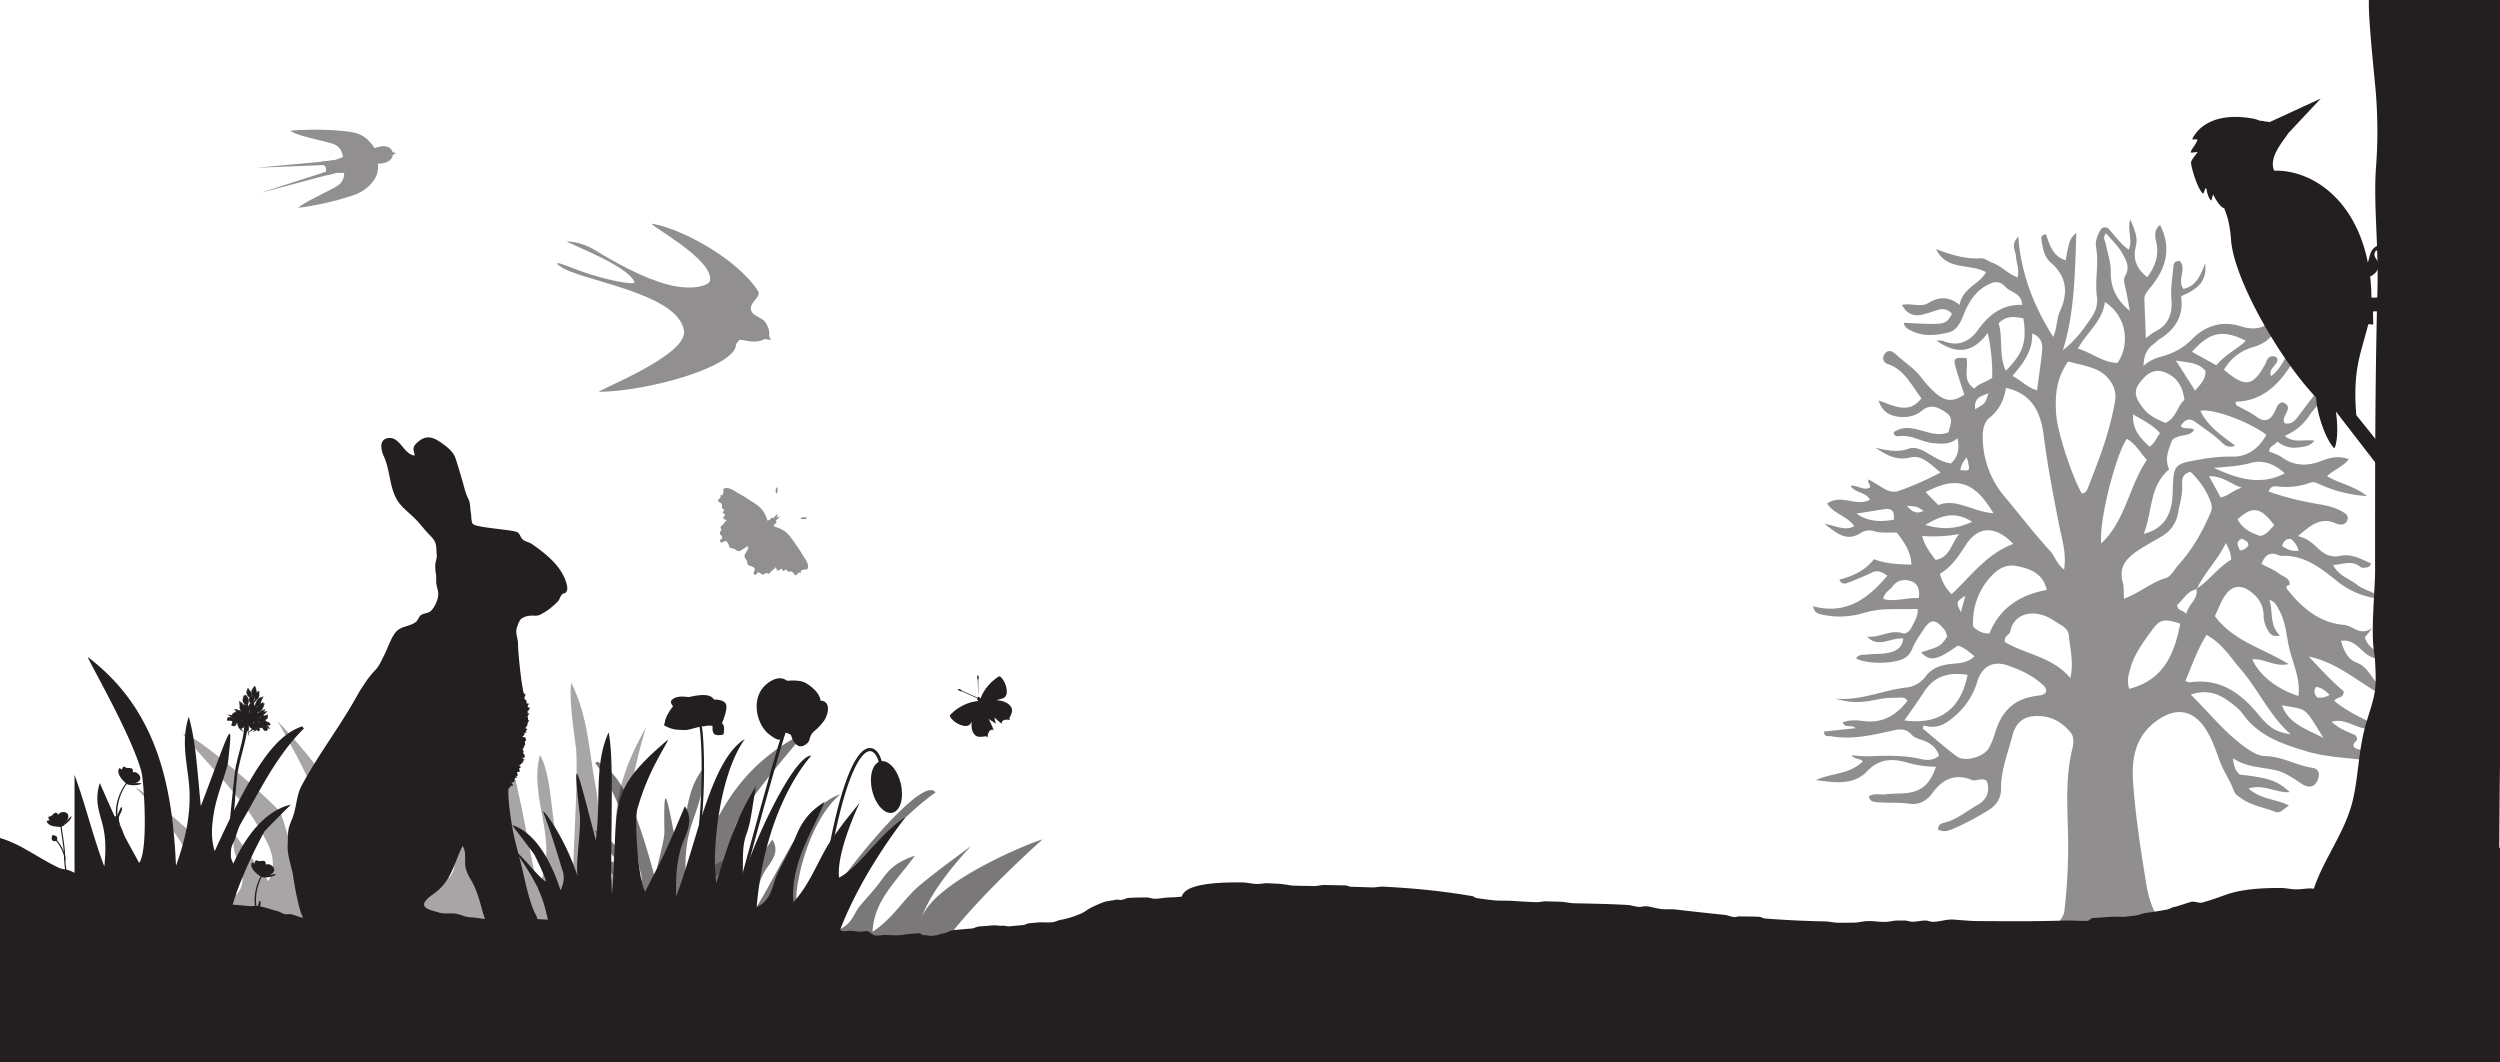 <svg id="Layer_1" data-name="Layer 1" xmlns="http://www.w3.org/2000/svg" viewBox="0 0 1600 680"><defs><style>.cls-1,.cls-10,.cls-11,.cls-2,.cls-4{fill:#231f20;}.cls-1,.cls-10,.cls-11,.cls-2{fill-rule:evenodd;}.cls-1{opacity:0.6;}.cls-2{opacity:0.4;}.cls-3,.cls-5,.cls-6,.cls-7{fill:none;}.cls-5,.cls-6,.cls-7{stroke:#231f20;stroke-miterlimit:10;}.cls-5{stroke-width:0.76px;}.cls-6{stroke-width:2px;}.cls-7{stroke-width:1.55px;}.cls-10,.cls-8{opacity:0.5;}.cls-9{opacity:0.8;}</style></defs><title>Spotlight area_mixed land_hare and woodpecker</title><path class="cls-1" d="M534.24,595.52c10.64-2.28,11.75-10.39,15.9-15.46,4.72-5.77,10-11.13,14.29-17.2,4.48-6.34,9.46-11.38,21.12-15.24-12.18,16.95-26,28.27-27.14,48.72,13.27-8.55,19.92-21.15,30.26-29.77,10.58-8.82,21.77-16.89,32.81-25.14.47-.37-25.89,26.61-31.61,46.38,6.1-20.81,59.19-44.59,77.33-50.65.74-.24-56.87,49.49-75.07,84.63L403.65,593.4c-1.49-18-9.7-33.58-22.62-47.73,3.66,2,7.32,4,11.6,6.34.08-1.92.5-3.05.11-3.61-3.66-5.18-7.48-10.26-12.39-16.91,12.61,4.88,22.16,18.64,27.24,37.81,3-3.91,3.68-7,2.36-11-1.2-3.74-1-8-2.36-11.63-7.67-19.93-13.48-40.75-26.61-58.21,0,0,.8-.71,1.23-1.08,14.78,7.62,24.27,26.81,37.6,76.81-1.4-5.26,5.55-24.68,5.41-32-.72-37.92,2-20.05,8.73,14.57,6.15-20.05,3.79-38.79,15.52-54.16,2.19,15.2-5.12,27.38-8.35,40.42-3.32,13.4-3,26.91-.29,42.82C452,530.15,469.63,491.14,515,469c-2.22,3.66-33.79,38.73-43.68,58-2.5,4.85-12.74,42.65-8.63,50.67,5.75-6.82,11.34-13.09,16.5-19.69s10.09-13.72,15.11-20.61c5.85,9.07-2.74,15.7-5.81,22-3.31,6.72-4.85,12.84-5.85,23.49,17.64-27.2,31.85-67,55.2-74.56h0C523.26,520.57,514.34,545,511,563.07a72.1,72.1,0,0,0-1.39,16.56c8.43-15.51,16.55-31,32.38-46.22-4,10.37-5.54,17.72-9.36,23.62-4.64,7.17-3.59,14.57-6.21,25.42,2.51-10.37,63.52-88.52,72.27-75.27C598.7,507.17,546.81,543,534.24,595.52Z"/><path class="cls-2" d="M249.47,573.13c2.73-22.11,7.4-44.11-13.06-66.61,19.14,8.69,34.52,30.16,45.24,57.93,22.53-4.19-1.94-52.93-3.14-58.68-1.14-5.45-18.8-63.79-14.53-69.13,10.76,24.32,12.5,24,21,48.71s18.44,49.23,19.18,74.91c.18,5.9,5.31,11.78,10.49,22.51,29.33-14,3-88.81,6.82-101.35,3,6.32,7.33,12.5,8.8,19,4.9,21.62,8.79,43.36,13.71,68.35,15.39-29.77-6.1-56.78,1.59-85.61,10.63,18.1,4.67,60.14,21.12,78.85.33-22.28,3.43-64.54,2-82.86-.23-3-5-32-3.06-42.17,10.88,21.66,11.33,44.28,15.55,66.33,4.43,23.24.37,47.19,0,72.22,11.58-5.47,14.25-29,13.51-35.71-2.73-24.66,3.78-48.24,18.64-74-29.5,97.38,5.87,116.19,8.94,118.51,12.24-12.26,22.22-25.73,47.58-37.12C461.33,557.6,456.4,563.6,449,572.59l-11.09,20c-64.5,7-261.27,4.53-333.52-4.82-15.41-7.54-25.69-34.05-24-35,4.64,3.31,9.74,6.38,13.78,10,3.65,3.29,5.56,7.5,9.27,10.73,4.66,4.08,10.37,7.58,15.63,11.31,10.57-7.32-4.46-14.14-3.09-22.46,5.12,1.86,8.05,2.91,13.88,5-8.28-24-23.84-43.61-43.18-63.51,4.72,1.64,40.38,31.79,52.11,45.76,5.64,6.73,8,14.74,12.39,23.18,11.62-13.08-6.06-24.52-.71-38.48,8,11,14.34,19.91,21.35,29.67,7.3-14.07-1.12-25.69-7.93-37.34-10.75-18.43-45.91-54-46.65-56.86,8.49-.36,59.58,45.85,61.75,49.69s2.87,8.08,5.48,16c1.91-5.74,2.68-7.95,3.38-10.18.64-2,1.21-4,3.24-10.74,2.72,12,3.54,19.5,6.27,26.66,2.43,6.36,7,12.37,13,18,2.94-34.71-15-66.08-32.69-97.69C210.6,496.06,233.85,533.32,249.47,573.13Z"/><path class="cls-3" d="M1583.05,436.27c24.06-45.94,107.58-58.45,153-58.5"/><path class="cls-4" d="M33.25,537.42a1.81,1.81,0,1,0,3.09-1.87c-.53-.88-2.79-1.12-2.79-1.12S32.72,536.54,33.25,537.42Z"/><path class="cls-5" d="M45.73,568.4a89.74,89.74,0,0,1-3.23-10c-1.12-4.59-1-9.07-1.36-13.74-.42-5.41-1.49-10.74-2.14-16.12"/><path class="cls-5" d="M41.36,550.53c1.12-3.74-4.14-12.58-7-14.25"/><path class="cls-4" d="M41.38,527.76c-.57,1.57-6.05,2.09-5.88-.18.39-2.3,5-1.29,5.88.18"/><path class="cls-4" d="M39.83,528c2.31-1.41,3.79-4.07,5.84-5.67.83,1.25-4,6.12-5.81,5.89"/><path class="cls-4" d="M40.11,528.37c-4-1.54-4.91-8.87.75-8.65,5.46.46,2.06,7.63-1.24,8.26"/><path class="cls-4" d="M39.72,528.87c-3.11.38-8.74.39-9.87-3.3,2.7-1.91,7.13,1.16,9.15,2.94"/><path class="cls-4" d="M39.91,528.61c-1.58,0-4.49-1.7-5.93-2.43-.75-.59-2.61-1-2.71-1.92-1-2.36.53-1.19,1.75-2.24,2.42-2.32,2.62-2.57,4.69-.35,1.58,1.84,2.57,4.42,2.15,6.5"/><path class="cls-4" d="M80.49,540.85c-.27-6.75-3.44-12.31-6.2-18.3-.2-.44-1.14-.17-.95.25,2.73,5.92,5.92,11.44,6.18,18.11,0,.52,1,.39,1-.06Z"/><path class="cls-4" d="M76.66,527.07c-4.08-8.51.42-21.62,6.66-28.08.22-.22-.7-.12-.86.05-6.27,6.5-10.87,19.68-6.75,28.28.12.25,1-.07.95-.25Z"/><path class="cls-4" d="M76.23,528.41a8,8,0,0,0-3.59-3.62,28.67,28.67,0,0,1-3.9-2.62c1.56-.48,3.82,1.16,5.36,1.75,1.22-2.41,2.16-5,3.4-7.44,1.68.85-.52,4.13-1.08,5.6-.89,2.37.31,3.67-.33,6"/><path class="cls-4" d="M81.67,500.9c2.79.7,6.09,0,8.84.37-.33,1.56-8.54,1.76-9.73.2"/><path class="cls-4" d="M81.74,501.56c-1.82-4.2,3.08-10.33,7.13-5.87,3.72,4.5-4.27,7.25-7.21,5.21"/><path class="cls-4" d="M81.07,501.64c-2.6-2.08-6.8-6.35-4.83-10,3.46.63,5.28,6.35,5.43,9.21"/><path class="cls-4" d="M81.41,501.6c-1.15-1.23-2-4.68-2.56-6.31-.11-1-1.15-2.75-.56-3.49,1.08-2.49,1.3-.48,3-.33,3.57.11,3.9.07,3.75,3.3-.22,2.56-1.74,5.61-3.64,6.84"/><path class="cls-4" d="M172.63,600.07c-1.27-6.64-5.25-11.64-8.87-17.17-.25-.38-1.15,0-.87.43,3.57,5.45,7.53,10.44,8.79,17,.09.47,1,.22.95-.25Z"/><path class="cls-4" d="M166.81,587.11c-5.36-7.85-2.81-21.47,2.43-28.82.08-.12-.77-.08-.94.16-5.21,7.29-7.77,21.1-2.44,28.92.17.25,1-.12.95-.25Z"/><path class="cls-4" d="M166.56,588.43a8,8,0,0,0-4.09-3,28.66,28.66,0,0,1-4.25-2c1.47-.7,3.95.58,5.56.93.85-2.57,1.39-5.29,2.25-7.86,1.79.59.1,4.17-.23,5.7-.53,2.48.85,3.59.57,6"/><path class="cls-4" d="M167.84,560.41c2.86.28,6-.91,8.8-1-.1,1.59-8.18,3-9.59,1.64"/><path class="cls-4" d="M168,561.06c-2.43-3.88,1.51-10.67,6.18-6.87,4.34,3.89-3.14,7.8-6.35,6.22"/><path class="cls-4" d="M167.37,561.23c-2.88-1.67-7.67-5.27-6.26-9.12,3.51.11,6.16,5.49,6.74,8.3"/><path class="cls-4" d="M167.69,561.14c-1.32-1-2.72-4.32-3.48-5.86-.26-1-1.55-2.55-1.07-3.37.69-2.62,1.21-.67,2.93-.78,3.54-.42,3.87-.51,4.2,2.71.16,2.57-.89,5.81-2.58,7.3"/><path class="cls-6" d="M469.28,585.48c3.87-15.72,32.46-121.11,36-127"/><path class="cls-4" d="M499.15,457.81c-2.13-3.78-7.06-9.4-7.71-14.9-.85-7.11,18.05-9,23.71-6.08,5.45,2.83,14.16,10.91,7.84,16.88-7.08,6.7-17.2,1.57-24.44,3.11"/><path class="cls-4" d="M505.12,451.32c.69-4.49,6-9.28-1.26-15.47-5-4.23-11.72-.05-15.29,3.93-7.71,8.62-4.44,24.74,4.61,30.93,1.46,1,4.17,3.16,6.21,2.62,2.34-.61,3.2-4.35,3.77-6.65,1.11-4.44,2.8-11.14,2-15.69"/><path class="cls-4" d="M506.12,453.47c5.64.93,12.32-5.13,18.64-5.1,7.17,0,5.57,8.46,2.75,12.72a35.41,35.41,0,0,1-6.24,6.74,7.59,7.59,0,0,0-2.68,3.75c-.72,1.72-.42,2.77-2,4.13-6.8,6.07-10.83-3.84-10.84-8.78a44.15,44.15,0,0,1,.35-7.15c.38-2.43-.4-4.61,0-6.63"/><path class="cls-4" d="M517.77,456.7c6.07,5.49.48,18-6.15,16.54-2.86-.61-4.85-3-7.44-3.89-2.83-1-6-.59-8.69-1.79-2.95-1.33-4.29-3.08-4.07-8,.27-6.1,3.26-7.69,7.35-8.92l7.39,2.45Z"/><path class="cls-6" d="M527.72,564.9c16.24-102.85,34.43-91.35,36.47-73.17"/><ellipse class="cls-4" cx="567.35" cy="503.66" rx="9.42" ry="16.89" transform="translate(-99.91 142.66) rotate(-13.18)"/><path class="cls-7" d="M437.74,577.54c15.38-40.39,12.42-106.43,10.54-113.13"/><path class="cls-4" d="M449.59,463.74c6.35-1.13,16-5.75,13.44,6.36-5.51,1.14-7.39.25-7-5.48-1.66-.29-3.38-.47-5.08-.7"/><path class="cls-4" d="M449.06,464.9c3.62.05,8.58-2.18,13.1-2.26,1-2.34,3.69-9.33,2.45-12-1.57-3.4-7.83-3.12-11-2.71-4.65.6-5.11,2.26-6.09,6.78s1.92,6.37,1.59,10.22"/><path class="cls-4" d="M447.59,465.19c-1.63-4.28-8.36-12.54-13.23-12.62-4.18-.07-8.7,7.3-9.38,11.64,8.63,4.91,13.81,2.36,22.14.92"/><path class="cls-4" d="M432.31,453.75c-2.54-2.85-4.86-5-.44-7.11,2.45-1.17,7.17-1,9.87-.24.35,3-5.19,4.49-7.66,5.26,0,.82-.65,1.39-.78,1.73"/><path class="cls-4" d="M449.59,464.49c1.9-3.88,6.87-8.06,7.74-12.4,1.3-6.43-4.17-7.64-9-7.22-4.56.39-10.52,1.62-14.59,4.19-2.68,1.7-8.33,9.67-8.13,13.32,3.5,2,6.33,4,10.31,4.7,4.58.76,8-1.29,11.69-1.89"/><g class="cls-8"><line class="cls-4" x1="496.91" y1="332.33" x2="513.86" y2="331.67"/><line class="cls-4" x1="496.06" y1="332.38" x2="513.2" y2="331.7"/><path class="cls-4" d="M514.37,331c-1.11.06-2,.4-2,.75s.94.5,2.05.52,2-.4,2-.75S515.48,330.95,514.37,331Z"/><line class="cls-4" x1="495.72" y1="331.19" x2="497" y2="314.42"/><line class="cls-4" x1="495.65" y1="332.04" x2="496.94" y2="315.08"/><path class="cls-4" d="M497.67,313.95c-.1,1.1-.47,2-.82,1.93s-.47-1-.45-2.06.47-2,.82-1.93S497.78,312.85,497.67,313.95Z"/><path class="cls-4" d="M514.41,356.3c-1.79-2.66-2.12-3.76-4.32-6.7s-5-8.06-8.82-10.24a25,25,0,0,0-6.22-2.49,7,7,0,0,0,.72-1.72,1,1,0,0,0,.91-.27,1,1,0,0,0-.29-1.58,26.35,26.35,0,0,0,2.88-2.94c-.81.29-1.43.57-2.14.76.17-.54.48-1.83.64-2.37a15.71,15.71,0,0,0-2.91,3.06.93.93,0,0,0-.1-.14,1,1,0,0,0-1.41,0,1,1,0,0,0-.25.83,6.46,6.46,0,0,0-1.85.78,24.91,24.91,0,0,0-2.66-5.92c-2.32-3.69-7.68-6.43-10.56-8.43s-4.13-2.37-6.86-4.07c-2-1.25-6.19-3.91-8.35-1.67,0,0,.63,1.4-.47,3.77-.06.14-1-.22-1.21,0s.17,1.06-.06,1.47-1.64,1.25-1.5,2.26c-.2.53,2,.88,2.45,2.34.18.62-.17,1.38.1,2s1,.89,1.4,1.4c.06.08-1,1.29-1,1.43,0,.71,1.36,1.17,1.36,1.17.21.38,0,.62-.18,1s-1.07,1.18-.63,1.89c.64,1,1.26.21,1.92,1a.44.44,0,0,1,.08.24l-.27,0-.7.72c-.5.51-.76,1.25-1.34,1.79s-1.55,1.15-1.65,2c-.06.47.45.75.51,1.2.09.6-.12.7-.57,1.17-.37,1-.58,1.44.15,2.31.57.68,1.38,1.22.82,2.19-.48.82-2.29,1.43-.74,2.45.71.46,1.43,0,2-.4,2-1.17,2.9,1.52,3.35,3,.81,1.86,2.42,1,3.84,2s2.15,1.51,3.74.63c1-.53,1.9-1.1,2.81-1.72.64-.44,1.26-.91,1.87-1.39-.38.79-.56,1.36-.43,1.48s.47,0,1-.3c-.33.47-.66,1-1,1.44-.58.93-1.12,1.89-1.61,2.87-.82,1.63-.17,2.44.77,3.72s.21,3,2.1,3.75c1.46.41,4.17,1.18,3.08,3.24-.33.63-.81,1.37-.32,2.06,1.08,1.51,1.62-.32,2.42-.83s1.52.19,2.22.73c.9.7,1.29.47,2.32.06.45-.47.55-.68,1.15-.61.45,0,.75.54,1.22.47.86-.14,1.43-1.12,2-1.73s1.25-.88,1.74-1.4l.69-.72,0-.28a.45.45,0,0,1,.24.07c.82.63,0,1.29,1.07,1.89.73.41,1.32-.47,1.87-.71s.64-.42,1-.21c0,0,.51,1.37,1.21,1.32.14,0,1.31-1.1,1.39-1,.52.39.83,1.09,1.45,1.35s1.35-.13,2,0c1.46.37,1.91,2.58,2.42,2.36,1,.1,1.82-1.35,2.2-1.59s1.17.15,1.47-.11-.16-1.14,0-1.21c2.33-1.19,3.75-.61,3.76-.61C518.55,362.34,515.74,358.27,514.41,356.3Z"/></g><path class="cls-4" d="M646,459.7c1-2.12,2.33-4.57,1.4-6.65a7.25,7.25,0,0,0-3.68-3.44,12.35,12.35,0,0,0-5.74-1.4h-.29l1-.37c1.4-.47,3.39-.67,4.5-1.74,2.19-2.1.82-7.43-.44-9.7-.35-.64-2.38-4.17-3.52-3.45a28.83,28.83,0,0,0-6.25,5.25l-.23.25-.12.14a28.92,28.92,0,0,0-4.11,6.09c-.11.22-.54,1.26-.95,2.37l-.21-.1,0-.15a2.62,2.62,0,0,0-.55-.42.43.43,0,0,0-.69-.35v-.18h0l0-.61h0l0-.61h0l0-.61h0l0-.61h0l0-.61h0l0-.61h0l0-.61h0l0-.61h0l0-.61h0l0-.61h0l0-.61h0l0-.61h0l0-.61h0l0-.61h0l0-.61h0l0-.61h0l0-.61h0v-.44a3.06,3.06,0,0,0,.24-1.35,2.43,2.43,0,0,0,0-.47,0,0,0,0,0,0,0c-.12-.6-.36-1-.59-1s-.36.47-.36,1.05h0a4,4,0,0,0,0,.49,2.52,2.52,0,0,0,.33,1.25l.37,11.15a.67.67,0,0,0-.25.11.68.68,0,0,0-.2.24h0l-.56-.25h0l-.56-.25h0l-.56-.25h0l-.56-.25h0l-.56-.25h0l-.56-.25h0l-.56-.25h0l-.56-.25h0l-.56-.25h0l-.56-.25h0l-.56-.25h0l-.56-.25h0l-.56-.25h0l-.56-.25h0l-.56-.25h0l-.56-.25h0l-.56-.25h0l-.4-.18a3.06,3.06,0,0,0-1.11-.81,2.37,2.37,0,0,0-.44-.17l0,0c-.59-.15-1.08-.12-1.15.09s.26.53.79.78h0a4,4,0,0,0,.44.22,2.53,2.53,0,0,0,1.27.25l10,4.47s0,.05,0,.08a.44.44,0,0,0-.24.36.43.43,0,0,0,.36.45,3.56,3.56,0,0,0,.14.38l.09,0a4.93,4.93,0,0,0,0,.52,36.24,36.24,0,0,0-4.22.7,29,29,0,0,0-6.78,2.89l-.09,0-.37.22a28.82,28.82,0,0,0-6.33,5.13c-.91,1,2.17,3.64,2.72,4.11,2,1.67,7,4,9.44,2.28a5.93,5.93,0,0,0,1.69-2.33,12.15,12.15,0,0,0,0,4.29,7.24,7.24,0,0,0,2.17,4.55c1.7,1.51,4.42,1,6.76.68.4-.06.88.64,1.25.55a6,6,0,0,1,1.35-4.12c.64-.62,2.24-1.1,2.63.2a21.09,21.09,0,0,0-.77-2.06c-.64-1.7-1.65-3.82-2.65-5.84l.32.31v0h.06a5.87,5.87,0,0,0,1.91,1.27l2.35,1.75-.73-3.08a5,5,0,0,0-.15-1c1.2,1.13,2.39,2.2,3.43,3a21,21,0,0,0,1.74,1.36c-1.12-.77-.18-2.15.61-2.57a6,6,0,0,1,4.33,0C646.36,460.74,645.84,460.07,646,459.7Z"/><g class="cls-9"><polygon class="cls-4" points="169.05 461.88 168.75 461 167.83 460.81 167.22 461.51 167.52 462.4 168.43 462.58 169.05 461.88"/><path class="cls-4" d="M168,461.44l.27.05.09.26-.18.21-.27-.06-.09-.26.18-.21m-.21-.62-.61.7.3.88.92.18.62-.7-.3-.88-.92-.18Z"/></g><path class="cls-4" d="M158.72,461.86c-.59,11.41-4.52,20.4-6.82,33.5-.63,3.64-5.24,64.25-5.47,67.72-.17,2.53-3,4.85-3,1,0-3.65,6.61-69.45,7.37-73.17,1.56-7.67,4.22-15.06,5.29-22.87.4-2.94.33-5.77.73-9.34.05-.47,2,.6,2,.6Z"/><path class="cls-4" d="M163.71,446.43a20.8,20.8,0,0,0-2.56,6.59h0c.64-2.52,2.7-4.1,3.55-6.37-.45-.26-.3-.17-1-.21"/><path class="cls-4" d="M157.64,450.22a20.81,20.81,0,0,0,1.44,6.92h0c-.84-2.46,0-4.91-.49-7.28-.52,0-.34,0-1,.36"/><path class="cls-4" d="M162.05,445a20.81,20.81,0,0,0-.43,7.05h0c-.16-2.59,1.32-4.72,1.44-7.15-.51-.11-.33-.07-1,.1"/><path class="cls-4" d="M164.33,454.16a20.82,20.82,0,0,0-4.2,5.68h0c1.28-2.26,3.68-3.24,5.11-5.21-.36-.37-.25-.24-.91-.47"/><path class="cls-4" d="M163.43,459a20.84,20.84,0,0,0-4.2,5.68h0c1.28-2.26,3.68-3.24,5.11-5.21-.36-.37-.25-.24-.91-.47"/><path class="cls-4" d="M164.25,450.88a18.85,18.85,0,0,0-3.81,5.15h0c1.16-2.05,3.34-2.94,4.63-4.72-.33-.34-.22-.22-.82-.43"/><path class="cls-4" d="M164.64,458.63c-2.11,2.66-1.24,7.56-6.21,10.14h0c5.79-1.37,5.16-6,7.28-9.51-.39-.56-.27-.36-1.06-.63"/><path class="cls-4" d="M151.93,457.33c1.66,3-.15,7.88,4.45,11.11h0c-5.66-2.1-4.15-6.76-5.65-10.59.51-.53.35-.33,1.21-.52"/><path class="cls-4" d="M167.92,457.47c-2.18,3-1.52,8.22-6.5,11.19h0c5.74-1.7,5.31-6.68,7.52-10.55-.37-.59-.25-.37-1-.64"/><path class="cls-4" d="M157.27,457.83c.28,4.48.44,9,2.28,13.85,0,0-1.6-9.1-.59-13.87-.84-.32-.56-.19-1.69,0"/><path class="cls-4" d="M160.59,453.1a25.23,25.23,0,0,0-1,8.49h0c0-3.15,1.94-5.62,2.27-8.54-.6-.18-.4-.1-1.23,0"/><path class="cls-4" d="M155.34,455.64a25.3,25.3,0,0,0,5.5,6.55h0c-2.3-2.15-2.78-5.25-4.69-7.49-.54.32-.35.22-.81.93"/><path class="cls-4" d="M158.34,455a25.21,25.21,0,0,0,1.35,8.45h0c-.87-3,.31-5.94-.18-8.83-.63,0-.41,0-1.17.39"/><path class="cls-4" d="M163,439c-1.7,2.63-2.75,3-1.24,7.3,3.33-1.33,2.38-5,1.37-7.09"/><path class="cls-4" d="M161.65,446.51l.13-.05a3.58,3.58,0,0,0,2.13-2c.74-1.92-.23-4.3-.69-5.24l-.25.12c.44.9,1.38,3.19.68,5a3.27,3.27,0,0,1-1.85,1.83c-1.2-3.46-.64-4.27.57-6,.22-.31.46-.65.71-1l-.23-.15c-.25.39-.49.72-.7,1-1.24,1.78-1.87,2.67-.55,6.39Z"/><path class="cls-4" d="M160.18,446.4c-2.41-.84-2.81-3.9-1.46-5.92,1.24,1.88,3.18,3,1.61,5.75"/><path class="cls-4" d="M160.13,446.53l.09-.26a3.09,3.09,0,0,1-1.94-2,4.37,4.37,0,0,1,.43-3.56c.24.34.49.66.74,1,1,1.28,1.93,2.38.75,4.47l.24.14c1.28-2.25.28-3.48-.77-4.78-.29-.35-.58-.72-.84-1.12l-.11-.17-.11.17a4.65,4.65,0,0,0-.58,4A3.37,3.37,0,0,0,160.13,446.53Z"/><path class="cls-4" d="M163.4,448c-1.43-2.12.09-4.81,2.38-5.62-.13,2.25.75,4.3-2.16,5.57"/><path class="cls-4" d="M163.29,448.12l.23-.15a3.08,3.08,0,0,1-.36-2.75,4.36,4.36,0,0,1,2.48-2.59c0,.41,0,.82,0,1.22.06,1.64.12,3.06-2.08,4l.11.25c2.37-1,2.31-2.62,2.25-4.29,0-.46,0-.93,0-1.4v-.21l-.2.07a4.65,4.65,0,0,0-2.84,2.83A3.35,3.35,0,0,0,163.29,448.12Z"/><path class="cls-4" d="M164.32,455.37l-.31-.11c-1.15-3.34,4.37-5.68,4.37-5.68s-.35,1,.77.79h0c-.49,1.89-2.27,6.52-4.84,5"/><path class="cls-4" d="M164.28,455.5l-.37-.13,0-.06c-1.18-3.42,4.22-5.75,4.45-5.85l.29-.12-.1.29a.68.68,0,0,0,0,.49c.09.13.29.17.61.11l.21,0-.05.21c-.06.23-1.5,5.67-4.15,5.39h0A2.15,2.15,0,0,1,164.28,455.5Zm4-5.23a.75.75,0,0,1-.09-.45c-1,.49-5,2.58-4.08,5.33l.27.1a1.94,1.94,0,0,0,.78.27h0c1.87.19,3.27-3.08,3.8-5A.68.68,0,0,1,168.3,450.26Z"/><path class="cls-4" d="M158.76,450.63a10.69,10.69,0,0,1-1.67.05,2,2,0,0,1-1.16-.76,3.83,3.83,0,0,1-.42-2.7c.07-.7.51-1.46.58-2.15.42,0,.42.42.78.59.2-.3-.2-.7-.05-1,.14.3.83.52,1,.77a6.78,6.78,0,0,1,.86,1.31,4.35,4.35,0,0,1,0,3.92"/><path class="cls-4" d="M157.07,450.79a2.09,2.09,0,0,1-1.22-.81,3.86,3.86,0,0,1-.44-2.77,5,5,0,0,1,.3-1.11,4.86,4.86,0,0,0,.28-1V445h.13a.68.68,0,0,1,.5.33,1.09,1.09,0,0,0,.19.21.8.8,0,0,0-.06-.33.8.8,0,0,1,0-.58l.09-.21.1.21a1.43,1.43,0,0,0,.53.4,1.9,1.9,0,0,1,.49.34,6.8,6.8,0,0,1,.87,1.33,4.47,4.47,0,0,1,0,4l0,.07h-.07a3.75,3.75,0,0,0-.69,0,3.36,3.36,0,0,1-.79,0Zm1.56-4a6.69,6.69,0,0,0-.84-1.29,1.78,1.78,0,0,0-.43-.29,3,3,0,0,1-.44-.29,1.52,1.52,0,0,0,.06.21.68.68,0,0,1,0,.61l-.05.08-.08,0a1,1,0,0,1-.37-.33.51.51,0,0,0-.27-.23,5.92,5.92,0,0,1-.28,1,4.77,4.77,0,0,0-.29,1.06,3.69,3.69,0,0,0,.4,2.63,1.82,1.82,0,0,0,1.09.72,2.62,2.62,0,0,0,.91,0,4.14,4.14,0,0,1,.66,0A4.26,4.26,0,0,0,158.63,446.76Z"/><path class="cls-4" d="M163.2,451.71c1.13,0,1.54.37,2.36-.26,1.65-1.09,1.22-3.21,2.56-4.63h0c-.17.16-.81.14-1,.29a9.18,9.18,0,0,1,1.33-1.1c-4.23.69-4.46,3.46-5.27,5.69"/><path class="cls-4" d="M163.07,451.66c.11-.3.21-.62.31-.95.63-2,1.33-4.22,5.06-4.83l.67-.11-.58.36a6.64,6.64,0,0,0-.88.69,1.06,1.06,0,0,0,.37-.11l.19.2a5.19,5.19,0,0,0-1.05,2.14,4.12,4.12,0,0,1-1.52,2.5,1.88,1.88,0,0,1-1.65.35,7.94,7.94,0,0,0-.79-.07H163Zm4.58-4.55a1.3,1.3,0,0,0-.42.11L167,447h0c.22-.2.51-.48.83-.74-3,.71-3.64,2.65-4.23,4.52-.08.26-.17.53-.26.78l.63.06a1.64,1.64,0,0,0,1.46-.31A3.86,3.86,0,0,0,166.9,449a6.41,6.41,0,0,1,.82-1.88Z"/><path class="cls-4" d="M156.43,455.91c-1.09-.3-1.57-.1-2.18-.94-1.26-1.52-.24-3.43-1.1-5.18h0c.11.2.74.37.85.57a9.37,9.37,0,0,0-.95-1.44c3.85,1.9,3.26,4.61,3.38,7"/><path class="cls-4" d="M156.39,456c-.3-.08-.56-.12-.78-.17a1.86,1.86,0,0,1-1.48-.81,4.13,4.13,0,0,1-.73-2.85,5.2,5.2,0,0,0-.38-2.36l.24-.13a1.13,1.13,0,0,0,.32.21,6.78,6.78,0,0,0-.64-.92l-.45-.52.61.3c3.39,1.67,3.41,4,3.43,6.1,0,.34,0,.67,0,1v.19Zm-2.27-5.74-.24.14a1.22,1.22,0,0,0-.37-.23l-.06,0a6.4,6.4,0,0,1,.23,2,3.87,3.87,0,0,0,.67,2.68,1.6,1.6,0,0,0,1.3.71c.19,0,.39.07.62.13,0-.27,0-.55,0-.82,0-2,0-4-2.73-5.56C153.77,449.69,154,450,154.12,450.3Z"/><path class="cls-4" d="M160.78,450.13c-2.25-1.33-1.15-3.21-.24-5.27,1.61,1.14,2.87,4.92.24,5.27"/><path class="cls-4" d="M160.71,450.25c-2.17-1.28-1.37-3.07-.51-5l.22-.49.07-.15.14.1a4.66,4.66,0,0,1,1.75,4.2,1.7,1.7,0,0,1-1.57,1.32h0Zm-.26-4.84c-.83,1.83-1.55,3.42.36,4.58a1.42,1.42,0,0,0,1.29-1.1,4.43,4.43,0,0,0-1.5-3.81Z"/><path class="cls-4" d="M158.69,456.25c-3-.59-2.47-3.06-2.26-5.65,2.18.64,5,4.27,2.26,5.65"/><path class="cls-4" d="M158.66,456.38c-2.84-.57-2.63-2.81-2.42-5.18,0-.2,0-.41.05-.62v-.17l.16,0a5.36,5.36,0,0,1,3.48,3.9,1.94,1.94,0,0,1-1.2,2l0,0Zm-2.15-5.15c-.21,2.33-.39,4.34,2.15,4.87a1.66,1.66,0,0,0,1-1.71,5.13,5.13,0,0,0-3.12-3.6Z"/><path class="cls-4" d="M161.12,454.67c-4.5-.88-1.28-3.94.65-6.53h0c.33,2,2.77,6.12-.65,6.53"/><path class="cls-4" d="M161.09,454.81c-1.3-.26-2.06-.71-2.3-1.38-.44-1.18.84-2.79,2.07-4.33.28-.35.55-.7.81-1l.19-.26.05.32a11.87,11.87,0,0,0,.47,1.66c.49,1.48,1,3.15.38,4.17a2.1,2.1,0,0,1-1.63.86h0Zm0-5.54c-1.18,1.49-2.41,3-2,4.07.21.57.89,1,2.08,1.2a1.8,1.8,0,0,0,1.41-.73c.58-.91.05-2.52-.41-3.94-.16-.5-.32-1-.42-1.39Z"/><g class="cls-9"><polygon class="cls-4" points="164.82 462.33 165.04 461.42 164.37 460.77 163.47 461.04 163.25 461.95 163.93 462.59 164.82 462.33"/><path class="cls-4" d="M164.21,461.42l.2.19-.06.27-.27.08-.2-.19.06-.27.26-.08m.15-.64-.89.27-.22.91.68.64.9-.27.22-.91-.68-.64Z"/></g><path class="cls-4" d="M167.22,458.57c.91-.36,3.1-.38,3.91-1.23.2,1.15.55,1.71-.34,2.64-.65.68-1.49.54-.79,1.42.52.73,2.11.68,2.64,1.57.87,1.21-.38,1.33-1.48.87,0,1,1.05,1.62,1.41,2.43-.67,0-1.87-1.18-2.31-1.74.19.74,1.22,1.53,1,2.36a1.42,1.42,0,0,1-2.07.56c-1.11-.71-1.52-3.17-2.3-4.21,0,0-.25.09-.16.09-.07.58.12,1.15.05,1.73-1.68-.28-.51-3-.79-4"/><path class="cls-4" d="M169.8,467.81a1.8,1.8,0,0,0,.76-.09,1.26,1.26,0,0,0,.83-.79,1.84,1.84,0,0,0-.46-1.48,3,3,0,0,0,1.65,1h.2l-.08-.19a4,4,0,0,0-.64-.93,2.94,2.94,0,0,1-.74-1.24c.63.22,1.35.28,1.64-.07.14-.17.21-.5-.21-1.09a2.63,2.63,0,0,0-1.49-.93,2.4,2.4,0,0,1-1.15-.63c-.17-.22-.25-.38-.23-.47s.16-.18.35-.29a2.87,2.87,0,0,0,.67-.5,2,2,0,0,0,.48-2.22c0-.17-.08-.35-.11-.54l0-.27-.19.2a5.08,5.08,0,0,1-2.55.89,8.12,8.12,0,0,0-1.31.31l.1.26a7.67,7.67,0,0,1,1.26-.29,6.26,6.26,0,0,0,2.51-.81l.07.32a1.73,1.73,0,0,1-.41,2,2.46,2.46,0,0,1-.6.44c-.23.14-.44.25-.48.47s.05.39.28.69a2.57,2.57,0,0,0,1.27.73,2.44,2.44,0,0,1,1.35.82c.26.36.33.62.23.76s-.87.19-1.53-.09l-.2-.08v.21a2.72,2.72,0,0,0,.82,1.62,6.19,6.19,0,0,1,.47.62,6,6,0,0,1-1.95-1.64l-.41-.53.17.65a3.24,3.24,0,0,0,.49.92c.31.45.62.92.5,1.37a1,1,0,0,1-.66.6,1.38,1.38,0,0,1-1.2-.12,5.21,5.21,0,0,1-1.42-2.41,8,8,0,0,0-.85-1.77l-.06-.08-.1,0c-.17.06-.29.11-.27.24v0a4.38,4.38,0,0,0,0,.82,4.93,4.93,0,0,1,0,.68c-.77-.23-.72-1.15-.57-2.4a4.44,4.44,0,0,0,0-1.48l-.27.07a4.29,4.29,0,0,1,0,1.38c-.14,1.13-.31,2.52.94,2.74l.14,0,0-.14a4.14,4.14,0,0,0,0-.9,4.22,4.22,0,0,1,0-.75,9.07,9.07,0,0,1,.74,1.6,5.34,5.34,0,0,0,1.52,2.54A1.5,1.5,0,0,0,169.8,467.81Z"/><path class="cls-4" d="M157,458.53c-1.13.13-1.12-.22-1.58-.38-2-2.23.63-4.76.26-7.12,1.41,1.86,4.22,5.59,1.32,7.5"/><path class="cls-4" d="M155.63,458.43a1.28,1.28,0,0,0-.29-.16h0l0,0c-1.24-1.41-.74-2.93-.25-4.4a6.17,6.17,0,0,0,.48-2.79l-.09-.54.33.44c1.09,1.44,2.91,3.86,2.57,5.86a2.73,2.73,0,0,1-1.28,1.84l-.06,0a3.38,3.38,0,0,1-.69,0h0A1.32,1.32,0,0,1,155.63,458.43Zm2.42-1.68c.3-1.72-1.17-3.84-2.23-5.27a7.79,7.79,0,0,1-.53,2.43c-.48,1.45-.93,2.83.17,4.11a1.55,1.55,0,0,1,.31.17,1,1,0,0,0,.54.21,3.25,3.25,0,0,0,.6,0A2.46,2.46,0,0,0,158.05,456.75Z"/><path class="cls-4" d="M156,458.65c-.77.84-1,.57-1.45.75-2.95-.4-2.63-4-4.46-5.55,2.29.49,6.85,1.47,5.91,4.81"/><path class="cls-4" d="M154.55,459.54c-1.86-.25-2.48-1.74-3.07-3.17A6.19,6.19,0,0,0,150,454l-.42-.36.54.12c1.77.38,4.73,1,5.77,2.75a2.72,2.72,0,0,1,.24,2.23l0,.06c-.58.63-.88.67-1.18.71a1.23,1.23,0,0,0-.32.07h-.07Zm1.13-2.93c-.89-1.49-3.46-2.15-5.14-2.52a7.72,7.72,0,0,1,1.19,2.18c.59,1.41,1.14,2.75,2.82,3a1.68,1.68,0,0,1,.35-.08c.25,0,.49-.06,1-.6A2.45,2.45,0,0,0,155.68,456.6Z"/><path class="cls-4" d="M161.75,458.36c-4.41.11-.63-5.47,1.25-6.72h0l.14.41c.37-.28,1-.65,1.37-.93-.54,2-.66,6.67-3,7.14"/><path class="cls-4" d="M159.64,457.43c-.53-1.68,1.85-5,3.29-5.91l.15-.1.14.41.54-.36c.24-.16.5-.32.68-.45l.32-.24-.1.39c-.12.46-.23,1.08-.34,1.73-.37,2.22-.84,5-2.56,5.47v.13a4.26,4.26,0,0,1-.57,0A1.6,1.6,0,0,1,159.64,457.43Zm1.9.7c1.67-.34,2.13-3.09,2.51-5.29.09-.5.17-1,.26-1.39l-.39.25c-.25.16-.5.32-.68.46l-.15.12-.14-.42c-1.36,1-3.51,4-3,5.49.18.56.73.86,1.66.87Z"/><path class="cls-4" d="M152.3,459.45c.3-1.17,2.79-.21,3.55.39-.73-.09-4.19,2.36-3.47-.62"/><path class="cls-4" d="M152.42,460.66c-.26-.22-.33-.63-.22-1.24h0a.89.89,0,0,1,.07-.18v0h0a.83.83,0,0,1,.47-.36c.91-.31,2.59.41,3.21.9l.38.3-.48-.05h0a3.54,3.54,0,0,0-1,.33,4.83,4.83,0,0,1-2,.53A.82.82,0,0,1,152.42,460.66Zm.4-1.57a.56.56,0,0,0-.32.24c-.13.58-.1,1,.1,1.12.38.32,1.39-.09,2.13-.4.3-.12.56-.23.77-.29A4.18,4.18,0,0,0,152.82,459.09Z"/><path class="cls-4" d="M150.07,459c-.06-1.32-3.08-1.27-3.78-1.38,1.09.49,1.44,2,2.75,2.13.9.13,1.12-.25,1-.75"/><path class="cls-4" d="M149,459.88a2.55,2.55,0,0,1-1.68-1.16,3.2,3.2,0,0,0-1.08-1l-.91-.41,1,.15.51,0,.75.06c1.11.11,2.59.38,2.63,1.38a.79.79,0,0,1-.15.7,1.05,1.05,0,0,1-.9.22Zm-2.16-2.08a5.57,5.57,0,0,1,.69.74,2.32,2.32,0,0,0,1.5,1.07h0a.92.92,0,0,0,.79-.12.56.56,0,0,0,.08-.49c0-.6-.81-1-2.39-1.14Z"/><path class="cls-4" d="M149.89,460s-3.12-2.6,1.15-4.35a3.62,3.62,0,0,1,1.57,4.8c2.53.21,3.07,1.76,1,2.73l-.19-.07c-.47-.51-1.44-.84-1.72-1.28-.34,1.58-1.13,3.85-3.43,2.37a13.1,13.1,0,0,1,.71-2.65,12,12,0,0,0-3.5-.54c-.35-2.83,2-1.91,4.21-1.09"/><path class="cls-4" d="M148.19,464.28l-.07,0v-.09a12.72,12.72,0,0,1,.67-2.54,12.14,12.14,0,0,0-3.33-.49h-.12l0-.12c-.11-.89,0-1.48.44-1.8.74-.58,2.16-.11,3.58.42a2.57,2.57,0,0,1-.69-2c.14-.87.92-1.61,2.32-2.18l.06,0,.06,0a3.75,3.75,0,0,1,1.71,4.8c1.24.14,2.07.63,2.19,1.3s-.38,1.22-1.34,1.67l-.05,0-.25-.09-.06,0a4,4,0,0,0-.85-.61,4.79,4.79,0,0,1-.69-.47c-.34,1.44-.86,2.29-1.57,2.58a1.55,1.55,0,0,1-.76.1A2.91,2.91,0,0,1,148.19,464.28Zm3.62-2.56a2.58,2.58,0,0,0,.79.6,4.41,4.41,0,0,1,.89.64l.11,0c.8-.38,1.22-.88,1.14-1.35s-.94-1-2.14-1.1h-.2l.09-.18a3.48,3.48,0,0,0-1.46-4.59c-1.27.53-2,1.18-2.09,1.94a2.8,2.8,0,0,0,1,2.15l-.18.21-.13-.12,0,.07h0c-1.39-.52-3-1.12-3.65-.59a1.57,1.57,0,0,0-.35,1.43,11.85,11.85,0,0,1,3.42.55l.12.07,0,.13a13.34,13.34,0,0,0-.68,2.51,1.85,1.85,0,0,0,1.68.32c.66-.27,1.15-1.17,1.47-2.65l.07-.33Z"/><path class="cls-4" d="M152.6,460.45c.11-1.24-.88-2.6-1.94-3.74,3.17-.68,2.48,3.3,1.94,3.74"/><path class="cls-4" d="M152.47,460.44c.09-1-.54-2.17-1.91-3.63l-.17-.18.24,0a1.84,1.84,0,0,1,2.44,1.19,3.42,3.42,0,0,1-.38,2.79l-.25.21Zm-1.54-3.64a6.26,6.26,0,0,1,1.8,3.14,3.72,3.72,0,0,0,.08-2.1,1.38,1.38,0,0,0-1.25-1.07A2.66,2.66,0,0,0,150.93,456.79Z"/><path class="cls-4" d="M149.89,460c.52-1.17,0-2.12.85-3.15-3.34-1-1.63,2.73-.85,3.15"/><path class="cls-4" d="M149.82,460.08a3.4,3.4,0,0,1-1.15-2.92c.11-.35.43-.75,1.31-.66a4,4,0,0,1,.79.17l.19.06-.13.16a2.63,2.63,0,0,0-.53,1.67A4,4,0,0,1,150,460l-.06.14Zm-.89-2.84a3.24,3.24,0,0,0,.9,2.5,4.13,4.13,0,0,0,.21-1.21,3,3,0,0,1,.47-1.66C149.61,456.64,149.08,456.76,148.93,457.24Z"/><g class="cls-9"><polygon class="cls-4" points="150.46 459.33 151.62 459.61 152.07 460.54 151.36 461.19 150.2 460.91 149.75 459.98 150.46 459.33"/><path class="cls-4" d="M150.64,460l.54.13.11.23-.11.1-.54-.13-.11-.22.11-.1m-.18-.71-.72.65.45.93,1.16.28.72-.65-.45-.93-1.16-.28Z"/></g><path class="cls-4" d="M162.47,461.53c-5-2-.6-4.89,2.23-7.47h0c-.07,2.41,1.85,7.76-2.23,7.47"/><path class="cls-4" d="M162.42,461.66c-1.45-.59-2.22-1.28-2.36-2.11-.24-1.46,1.6-3,3.37-4.56.4-.35.8-.69,1.18-1l.24-.22v.32a14.5,14.5,0,0,0,.17,2c.23,1.82.5,3.89-.49,4.93a2.47,2.47,0,0,1-2.07.63h0Zm1.2-6.46c-1.72,1.47-3.5,3-3.28,4.31.12.72.83,1.34,2.17,1.89a2.17,2.17,0,0,0,1.83-.55c.89-.94.64-2.94.41-4.71-.08-.64-.16-1.25-.18-1.77Z"/><path class="cls-4" d="M164.49,459.63c-2.82-2.14,3.51-5.2,5.14-5.53l-.95,1.38h0c.37,0,1.75-.08,2.12-.07-1.36,1.07-4.64,5.06-6.31,4.22"/><path class="cls-4" d="M164.4,459.73a1.56,1.56,0,0,1-.73-1.65c.45-2,4.67-3.87,5.92-4.12l.33-.07-1,1.44.79,0,1.06,0h.39l-.31.24c-.32.25-.76.68-1.27,1.18-1.44,1.4-3.41,3.32-4.76,3.18h0A1.2,1.2,0,0,1,164.4,459.73Zm5.35-4.16-1.07,0h-.26l.89-1.3c-1.55.46-5,2.2-5.36,3.82a1.29,1.29,0,0,0,.6,1.36,1,1,0,0,0,.33.09h0c1.23.13,3.14-1.74,4.54-3.11.37-.36.7-.69,1-.94Z"/><path class="cls-4" d="M162.68,460s-.25-2.52.89-2.85,2.05,2.3,2.05,2.3a10.45,10.45,0,0,0,3.38.18c-.44,1.08-.45,1.74-1.7,2.06-.91.23-1.9-.41-1.79.71.06.89,2.57,1.32,2.54,2.35.09,1.49-1.82,1.38-2.5.4-.5.85,2,1.15-.11,2.81-1.27-.65-1-2-1-2.71a4.3,4.3,0,0,1-1.12,2c-.59.51-2-.63-2.34-1.39-.56-1.19,1.9-3.06,2.28-3.89a8,8,0,0,0-1.17.35c-.37.46-.52,1-.88,1.49-1.27-1.13,1.15-2.76,1.48-3.81"/><path class="cls-4" d="M165.39,468A2.08,2.08,0,0,1,164.3,466a3.61,3.61,0,0,1-.9,1.34.72.72,0,0,1-.56.15,3.12,3.12,0,0,1-2-1.59c-.42-.89.63-2.05,1.47-3,.24-.27.48-.53.64-.74-.35.09-.67.18-.77.22a3.92,3.92,0,0,0-.42.72,4.2,4.2,0,0,1-.46.77l-.09.11-.11-.1c-1-.84-.06-1.94.66-2.82a4.47,4.47,0,0,0,.77-1.12c0-.3-.19-2.63,1-3a.88.88,0,0,1,.35,0c1,.1,1.71,1.93,1.85,2.34.19,0,.73.14,1.34.2a5.9,5.9,0,0,0,1.9,0l.26-.07-.1.25c-.08.18-.14.36-.2.52-.28.78-.49,1.34-1.6,1.62a2.94,2.94,0,0,1-1,0c-.3,0-.55,0-.66.07a.58.58,0,0,0-.07.45c0,.35.59.66,1.14,1,.7.38,1.42.78,1.41,1.39a1.18,1.18,0,0,1-.32,1,1.29,1.29,0,0,1-1.06.31,2,2,0,0,1-1.18-.55,1.18,1.18,0,0,0,.31.43,1.26,1.26,0,0,1,.48.94,2,2,0,0,1-.89,1.24l-.07.06Zm.28-3a1.66,1.66,0,0,0,1.18.66,1.05,1.05,0,0,0,.84-.23.91.91,0,0,0,.24-.75c0-.46-.64-.81-1.26-1.16s-1.25-.68-1.28-1.18a.8.8,0,0,1,.15-.67c.2-.2.51-.18.88-.15a2.77,2.77,0,0,0,.87,0c1-.24,1.12-.67,1.4-1.45l.11-.29a7.34,7.34,0,0,1-1.74,0c-.78-.08-1.44-.22-1.44-.22l-.08,0,0-.07c-.19-.59-.87-2.15-1.64-2.23a.63.63,0,0,0-.24,0c-.84.24-.86,2-.79,2.7V460a4.4,4.4,0,0,1-.82,1.24c-.8,1-1.33,1.72-.8,2.33a4.79,4.79,0,0,0,.33-.6,4.21,4.21,0,0,1,.43-.73c0-.09.13-.15,1.27-.44l.28-.07-.12.26a5.62,5.62,0,0,1-.86,1.09c-.79.87-1.77,2-1.42,2.69a2.83,2.83,0,0,0,1.77,1.43.46.46,0,0,0,.35-.09,4.17,4.17,0,0,0,1.08-2l.21-.64.06.67a4.44,4.44,0,0,1,0,.48,2,2,0,0,0,.86,2.07c.46-.38.7-.71.72-1a1,1,0,0,0-.4-.73c-.26-.27-.55-.58-.31-1l.11-.18Z"/><path class="cls-4" d="M165.62,459.42c.07-.84-.93-1.43-1.64-2.2,2.12-.46,2,1.89,1.64,2.2"/><path class="cls-4" d="M165.48,459.41c0-.55-.46-1-1-1.51-.2-.19-.41-.38-.6-.58l-.16-.18.23-.05a1.47,1.47,0,0,1,1.92.94,1.69,1.69,0,0,1-.16,1.5l-.25.22Zm-1.22-2.09.41.38a3.69,3.69,0,0,1,1,1.19,1.93,1.93,0,0,0-.06-.78,1.07,1.07,0,0,0-1-.8A1.72,1.72,0,0,0,164.26,457.31Z"/><path class="cls-4" d="M162.68,460a11.64,11.64,0,0,1,1.31-2.75c-2.58-.8-1.91,2.42-1.31,2.75"/><path class="cls-4" d="M162.61,460.09a2.44,2.44,0,0,1-.54-2.3c.24-.76.93-1,1.95-.71l.19.06-.13.16a6.78,6.78,0,0,0-1,1.89c-.11.28-.21.56-.33.83l-.06.14Zm-.27-2.21a2.5,2.5,0,0,0,.29,1.86c.09-.21.17-.42.25-.64a7.64,7.64,0,0,1,.87-1.8C163,457.12,162.51,457.31,162.34,457.88Z"/><g class="cls-9"><polygon class="cls-4" points="163.64 460.76 163.72 459.97 164.63 459.67 165.47 460.17 165.4 460.96 164.48 461.25 163.64 460.76"/><path class="cls-4" d="M164.56,460.27l.33.19v.08l-.34.11-.33-.19v-.08l.34-.11m.07-.6-.92.3-.08.79.84.5.92-.3.07-.79-.84-.5Z"/></g><path class="cls-4" d="M159.88,460.61c.37-2,3.9-.94,5-.09-1,0-5.76,4.81-4.9-.3"/><path class="cls-4" d="M160.21,462.56c-.41-.27-.55-.92-.42-2h0a1.51,1.51,0,0,1,.09-.31.81.81,0,0,1,0-.08h0a1.39,1.39,0,0,1,.8-.72c1.25-.47,3.41.25,4.29.94l.31.24h-.4a5,5,0,0,0-1.42.77c-1,.64-2.1,1.36-2.86,1.28A.91.91,0,0,1,160.21,462.56Zm.56-2.84a1.13,1.13,0,0,0-.67.62c-.17,1.09-.08,1.76.26,2,.59.38,2-.5,2.95-1.14a9,9,0,0,1,1.24-.73C163.67,459.91,161.85,459.31,160.77,459.73Z"/><path class="cls-4" d="M157.56,460.17c-.14-2.19-4.38-1.48-5.36-1.5,1.55.59,2.12,3.06,4,3,1.27,0,1.55-.64,1.41-1.46"/><path class="cls-4" d="M153.72,460.2a4.16,4.16,0,0,0-1.57-1.4l-.76-.29.81,0c.16,0,.42,0,.72,0a15.12,15.12,0,0,1,2.44,0c1.49.15,2.28.72,2.34,1.66a1.4,1.4,0,0,1-.23,1.2,1.6,1.6,0,0,1-1.31.43h-.31A3.39,3.39,0,0,1,153.72,460.2Zm-.78-1.43h-.22a6,6,0,0,1,1.22,1.24c.57.71,1.12,1.38,1.94,1.47h.28a1.36,1.36,0,0,0,1.1-.34,1.16,1.16,0,0,0,.17-1c-.05-.81-.74-1.28-2.09-1.42A14.88,14.88,0,0,0,152.94,458.78Z"/><path class="cls-4" d="M157.51,460.41c-3.23-.38.48-3.62,1.35-4.6.8.82,2.36,2.2,2.11,3.56-.13.63-1,1.14-1,1.66.11.94,1.14,1.11,1.77,1.52,1.47,1,2.14,2.42.06,3.22-1.44.43-2.33-.81-2.79-2.13-.19.82.26,1.62.16,2.42-.06,1-.87,1.38-1.51,2.19-1.45-1.32-1.44-2.54-.92-4.29-.55.79-1.11,2.38-2.43,2.09a2.43,2.43,0,0,1-1.6-2.43c.44-1.74,3.57-2.2,4.79-3.2"/><path class="cls-4" d="M157.57,468.35a3.38,3.38,0,0,1-1.19-3.53c-.43.72-1,1.49-1.91,1.39h0l-.19,0a2.16,2.16,0,0,1-1.29-1,2.25,2.25,0,0,1-.42-1.59c.3-1.18,1.75-1.8,3-2.34a11,11,0,0,0,1.54-.74,1.25,1.25,0,0,1-1-.71c-.35-1,1.16-2.54,2.15-3.56l.47-.5.1-.11.1.11.24.24c.85.85,2.15,2.14,1.91,3.44a2.17,2.17,0,0,1-.56.91c-.22.26-.43.5-.43.71.07.62.59.86,1.13,1.12a4.72,4.72,0,0,1,.57.3c1,.64,1.5,1.41,1.43,2.09,0,.4-.32,1-1.4,1.38s-2.1-.27-2.73-1.65a6,6,0,0,0,.1.67,3.77,3.77,0,0,1,.1,1.15,2.45,2.45,0,0,1-.94,1.62,6.93,6.93,0,0,0-.6.65l-.09.12Zm1.57-4.75c.26.74.86,2,1.94,2.12a1.78,1.78,0,0,0,.67-.07c.75-.29,1.17-.69,1.22-1.15s-.43-1.25-1.31-1.83a4.45,4.45,0,0,0-.54-.29c-.56-.27-1.19-.57-1.29-1.34a1.45,1.45,0,0,1,.49-.91,2,2,0,0,0,.5-.78c.21-1.16-1-2.38-1.83-3.19l-.14-.14-.38.4c-.83.85-2.39,2.45-2.09,3.28.11.31.49.51,1.14.58l.32,0-.25.2a8.1,8.1,0,0,1-1.87,1c-1.29.55-2.61,1.11-2.88,2.15a2,2,0,0,0,.38,1.38,1.92,1.92,0,0,0,1.11.88l.16,0c.86.09,1.36-.76,1.79-1.51.12-.2.22-.38.33-.54l.49-.71-.25.83c-.5,1.67-.52,2.82.77,4.05.17-.21.35-.38.53-.55A2.22,2.22,0,0,0,159,466a3.48,3.48,0,0,0-.09-1.07,3.3,3.3,0,0,1-.06-1.36l.1-.47Z"/><path class="cls-4" d="M160.13,460.48c.17-1.08-.74-2.23-1.35-3.17,2-.75,3,2.09,1.35,3.17"/><path class="cls-4" d="M160,460.46a4.21,4.21,0,0,0-1.06-2.66l-.27-.41-.09-.14.16-.06a1.89,1.89,0,0,1,.86-.12,1.72,1.72,0,0,1,1.45,1.38,2,2,0,0,1-.83,2.16l-.26.17Zm-1-3.07.17.25a5.13,5.13,0,0,1,1.13,2.54,1.74,1.74,0,0,0,.48-1.68,1.45,1.45,0,0,0-1.21-1.17A1.52,1.52,0,0,0,159,457.39Z"/><path class="cls-4" d="M157.51,460.41c-2.38.13-.81-2.74.48-3.62h0a3.55,3.55,0,0,0-.48,3.62"/><path class="cls-4" d="M156.17,459.84c-.25-1,.87-2.57,1.74-3.16l.78-.53-.6.73a3.42,3.42,0,0,0-.47,3.46l.13.2h-.24a2.4,2.4,0,0,1-.4,0h0A1,1,0,0,1,156.17,459.84Zm1.24-2.33a3.16,3.16,0,0,0-1,2.27c.07.29.31.46.71.5h.13A3.61,3.61,0,0,1,157.41,457.5Z"/><g class="cls-9"><polygon class="cls-4" points="157.81 461.14 157.88 460.35 158.8 460.05 159.64 460.55 159.56 461.34 158.65 461.63 157.81 461.14"/><path class="cls-4" d="M158.73,460.65l.33.19v.09l-.34.11-.33-.19v-.08l.34-.11m.07-.6-.92.29-.08.79.84.5.92-.3.07-.79-.84-.49Z"/></g><g class="cls-8"><path class="cls-4" d="M437.78,211.85c2.14,16.19-58.58,39-54.15,38.94,33-.66,86.61-16.35,87.4-30,0-.74.81-1.79,1.93-3,1.5-1.69,10.28,4,18.47-2,2.08-1.52.46-7.21-2.26-10.37-1.28-1.48-6.48-3.48-7.65-5.19-4.17-6.09,6.28-9.7,3.63-13.91-12.44-19.74-47.29-39.35-67.24-43.08-6.64-1.24,39.18,22.13,36.5,36.45-.55,3-11.12,6.49-26.55,2.55-15.65-4-33.83-14-47.56-22.43-4.47-2.74-11.54-5.27-17.32-5.27-2.63,0,39.55,15.45,43.09,26.06.63,1.88-13.67-.51-27-4.61-12.23-3.77-23.61-9.31-22.28-7.1,1.17,1.94-1.59-1.37,1.28,1.18C368.64,179.35,434.49,186.92,437.78,211.85Z"/><polygon class="cls-4" points="489.4 216.94 493.28 217.67 491.95 214.04 489.4 216.94"/></g><g class="cls-8"><polygon class="cls-4" points="215.23 102.6 164 107.38 213.86 105.34 215.23 102.6"/><polygon class="cls-4" points="216.22 110.24 166.5 123.46 213.99 108.14 216.22 110.24"/><path class="cls-4" d="M236.41,118.75a26.2,26.2,0,0,1-9.44,5.92,175,175,0,0,1-26.29,6.78c-2,.37-4,.78-6,1.08-.53.08-3.8.42-3.8.42,3.93-3.85,23.22-12.11,26.33-15,4.46-4.13,2.8-8.69,2.57-14.12,0-.85.69-7,.13-7.53,0,0,4.43,4,5.66,5.23,1.4,1.36,8.83.74,10.76.86,2.64.16,5.28.25,5.56,3.19C242.38,110.69,240,115.26,236.41,118.75Z"/><path class="cls-4" d="M233.44,87.87c-3.13-2.28-6.65-3.13-10.43-3.62a172.42,172.42,0,0,0-27.21-1.14c-2,.06-4.09.08-6.13.21-.53,0-3.8.38-3.8.38,4.5,3.68,25.25,6.94,28.9,9.1,5.23,3.09,4.56,7.9,5.48,13.26.15.84,2.16,6.72,1.71,7.33,0,0,3.49-4.84,4.44-6.31,1.09-1.62,8.47-2.58,10.34-3.11,2.54-.72,5.11-1.36,4.76-4.29-.51-4.28-4.67-9.33-8-11.77Z"/><path class="cls-4" d="M211.31,103.26a38.66,38.66,0,0,0,9.91-3.71,30.06,30.06,0,0,1,17.66-4.39c2.1.18,2.32,3.71,2.67,4.84s1.17,3.31-.39,4.39a35.63,35.63,0,0,1-18.19,6.2c-3.45.26-7.92-.35-11.25.56C209.58,111.72,208.73,103.91,211.31,103.26Z"/><path class="cls-4" d="M208.27,106.72c-.67-1.37-5.56-2.67-2-3.25,3.4-.56,12-1.6,12-1.6-9.64,4.5-6.94,7.22,1.77,6.94,0,0-9.53,3.95-12.71,3.25-.71-.15,1.4-1.26,1.35-3.33A5,5,0,0,0,208.27,106.72Z"/><path class="cls-4" d="M251.35,97.64c.61,2.91-1.81,5.88-5.39,6.63s-6.93,1.52-8.11-3.86c-1.21-5.6,2.31-5.92,5.9-6.67S250.73,94.73,251.35,97.64Z"/><polygon class="cls-4" points="253.49 98.05 249.78 96.91 250.19 99.77 253.49 98.05"/><path class="cls-4" d="M248.73,94.57a.7.7,0,1,0,.3,1.38.7.7,0,1,0-.3-1.38Z"/><circle class="cls-4" cx="249.83" cy="100.76" r="0.7" transform="translate(-15.85 56.27) rotate(-12.46)"/></g><path class="cls-10" d="M1465.65,374.26c-1.76.14-3,1.29-1.92,2.72,9.41,12,20.67,21.65,36.47,22.95,5.92.48,9.86,7.5,18.07,2-2.71,3.46-3.78,4.85-4.71,6,1.49,6.09,7.6,8.26,10.77,13.36-11.61,2.08-14.58-13.12-26.08-11.12,1.7,6.1,4.51,11.87,9.56,13.69,7.22,2.62,9.46,9.13,13.85,13.84,1.67,1.79,5.86,3,4.37,7.9-16.24-8.37-29.42-21.5-48.39-25.42,7.68,8.2,14.75,15.91,22.3,22.22.16,4.83-4.35,3.37-6,6.1,8.12,6.95,17.81,11.06,28,16.3-10.76,5.88-19.09-6.34-29.65-2.8,5.38,5,11.28,6.61,15.1,8.53,3.68,4.29-2.9,4-.68,7.78,4,2.85,8.81,1.07,13.61.29,2.89-.48,5.77-.35,4.78,4.65-3.92.75-8.53-2-11.84,2.29-.8,1-4.06.38-6.16.17-10.53-1.06-21-1.85-31.35-5-15.46-4.67-30.3-9.72-40.3-23.7-2.62-3.65-6.57-6.52-10.34-9.12-6.62-4.57-13.89-6.5-23-3.32,11.8,11.58,21.51,24.09,34.39,33.36,4,2.86,8.4,5.91,13.47,6,10.58.18,19.64,5.95,29.82,7.45,4.14.61,5,3.57,3.78,7.17-1.6,4.83-5.4,6.31-10.19,3.26-5.1-3.23-10-7-15.8-8.55-9.29-2.47-19.32-1.81-28.49-8,.6,5.08,1.55,8.32,4.45,10.49,18.55,2,24.17,4,31.91,11.19-8.56.8-16.68-5.46-26.45-2.25,7.93,6.85,17.61,6.68,25.9,10.78-5.94,4.55-6.14,5.07-9.64,3.76-6.93-2.62-14.46-3.74-20.68-8.21-2-1.44-4.07-2.36-5-5.08-2.4-6.66-6.62-12.43-9.07-19.2-2.37-6.58-4.66-13.34-8.43-19.42-8.28-13.31-19.48-15-32-5.88-13.92,10.2-16,24.66-14.87,39.79,1.58,21.91,5,43.65,8.54,65.36,2,12.38,7,23.2,16.07,31.56,5.08,4.68,16.63,11.54,13.59,15-3.59.22-19.7-4.58-22.41-5.49-9.35-3.17-18.91-3.85-28.21-.47-5.64,2-50.48,12.24-52.19,6,3.35-4.13,20-25.11,20.5-29.25a362.48,362.48,0,0,0,2.52-44.56c-.18-20.08-2.22-40.28,2.69-60.18.83-3.38,1.22-7.56-1.07-10.35-5.84-7.17-13.21-11.06-23.06-10.56-9,.47-12.69,6.31-14.45,13.22-2.78,10.92-7.17,21.57-7.07,33.11.06,6.25-2.76,10.56-8.11,13.93A169.28,169.28,0,0,1,1251,530c-3.32,1.47-7,3-10.69.87.09-3.44,2.63-4,4.45-4.46,7.8-2,13.72-7.28,20.52-11,6.49-3.57,8.4-9.07,6.33-15.51-3.56-2.7-6.66.53-9.85-.78-10.6-4.35-18.62-.32-24.88,8.3-3.63,5-8.54,7.83-14.45,7-7.05-1-14.09-.45-21.11-1-2.45-.18-4.74-.66-5.26-3.72,3.64-2.43,7.29-.84,10.69-1.32,3.85-.54,7.78-.4,11.68-.66,10.94-.75,16.7-5.46,20.58-17a69.49,69.49,0,0,1-18.81-2.77c-8.87-2.53-17.42-2.59-25.16,5.58-9,9.47-21.28,7.18-32.82,5.77,9.68-4.69,21.63-3.53,30-12.08-2.43-2.23-5-.89-7.17-3.8,4.2.25,7.61.75,11,.61,11.32-.46,22.55-.74,33.75,1.83,3.57.82,7.75.87,11.19-2.25-1.66-5.23-5.47-8.13-10.35-9.8-2.69-.92-5.42-1.53-7.44-3.83-2.88-3.27-6.38-3.6-10.63-2.67-13.39,2.92-26.79,6.32-40.71,3.88-1.8-.32-4.47.85-4.49-3l20.22-2.16c-2.86-2.76-7,.5-8.17-3.76,4.43-1.63,8.79-1.39,13.49-.77,11.93,1.56,20.84-3.87,27.88-13-2-2.87-4.34-1.89-6.29-1.94a55.11,55.11,0,0,0-12.69,1.07c-11.77,2.4-17.65,2.19-27.3-.51,16,1.65,30.57-5.48,46.06-7.18a17.5,17.5,0,0,0,11.7-6.9c4.19-5.58,9.85-7.42,16.58-8.14,4.87-.52,10.39-.45,14.81-4.93-3.71-2.93-6.73-5.78-10.72-6.76-13.4,9.56-17.7,10.31-23.48,4.3,12.54-3.92,12.54-3.92,16.67-10.07a9.67,9.67,0,0,0-2.8-5.72c-5-5.64-8-5.34-12.12,1-2.72,4.14-5.66,8.11-7.5,12.81a12.56,12.56,0,0,1-3.81,5c-5.7,4.51-24.72,4.9-32,.84,1.81-3,5-2.16,7.57-2.5,3.87-.49,7.85-.19,11.69-.83,5.15-.87,10.06-2.47,10.95-9.33-8.09-1-15.67,6.47-23.21-1.28,8.23,1,15-4.87,22.93-2.09,2,.69,4.62-1.74,5.73-4.13,1.61-3.42,4-6.62,3.82-11.46-8,.1-15.82-.08-23.56.4a62.73,62.73,0,0,0-12.45,2.54,52.67,52.67,0,0,1-26.32.41c-2.32-.54-3.93-1.52-4.72-5.1,21,5.57,35-4.56,47.54-19.54-3.8-2.79-6.46-3.66-9.88-2-4.76,2.33-9.73,4.24-14.63,6.26-2.47,1-4.85,1.43-6.13-1.76,8.52-2.26,16.32-5.62,22.09-13.08,7.5,2.93,15.46,3.31,24,3.46-.39-8.64-4.75-14.52-9.37-20.48-5.06-.2-10,.5-14.87-1a10.07,10.07,0,0,0-8.25,1.27c-8.93,5.7-15,.49-23.15-5.93,7.53,1.38,13,4.82,19.07,1.53-4.59-6.53-12.66-7.52-17.39-14.39,8.92-6.58,18.84,2.31,27.44-2.53-2.64-5-9.4-4.11-12.53-8.92,4.78-.5,8.44,3.47,12.46,1.08.78-2-2.07-2.85-.73-5.14,3,1.82,6,3.56,9,5.42,3.16,2,6.8,3.19,10.17,1.94a192.52,192.52,0,0,0,26.75-11.78c-6.59-5.39-11.81-11.43-19.19-9.65-9.25,2.24-15.64-1.64-22.31-6.17,6.95,1.52,13.69,3.18,20.85.65,3.86-1.37,7.47,0,11.1,2.06,5.13,2.92,10.14,6.39,16.2,7.33,4.79-4.57,5.58-9.66,4.26-16.17-5.08,4.21-10.13,3.66-15.65,3.14-7.16-.68-13.34-5.16-20.69-4.54-2,.18-4.39.61-4.52-2.44,11.6-8,23.21,4.87,35,.09,1.12-4.63,3.8-9.14-1.48-12.66-4.85-3.22-9.68-6-15.45-1.21-4.28,3.54-9.63,4.59-15.1,3.87-5.7-.74-10.27-3.19-12.65-10.4,10.17,3.55,19.48,8.94,27.42-1.41-6.58-8.55-10.83-18.37-21.63-21.94a3.94,3.94,0,0,1-2.06-6.16c2.23-3.54,5.16-2,7.22-.12,5.42,5.06,11.87,8.95,16.46,15a66,66,0,0,0,8.54,9.45c6.75,6,11.79,6.26,18.92,1.43-1.8-5.58-3.79-11.23-5.42-17-1.78-6.28-1.11-6.85,6.79-6.44,1.6,6.28-3.07,14.33,5.06,19.58,2.92-3.51,7.5-3.93,11.42-6.93a118.41,118.41,0,0,0-2.86-28.69c-10.52,14.16-21.26,13-32.91,4.86,1.8.11,3.31-.16,4.52.33,9.54,3.85,16.88.33,22.3-7.3,7-9.83,15.68-16.27,28.15-15.86-.42-7.76-7.41-7.79-10.73-11.52-3.94-4.42-7.88-3.3-12.31-.79-6.88,3.9-10.72,9.87-13.75,17-2.17,5.08-4.42,11.53-10.23,12.94-7.44,1.8-15.41,2.84-23-.64-2.56-1.18-5.21-2.23-5.82-5.53,26.87,1.45,26.87,1.45,30.89-5.75-2.62-3.05-5.87-3.53-9.58-2.33-3,1-6.07,2.06-9.17,2.83-5.79,1.42-10.14-.45-13.27-6.17,6.07-1.42,11.87,1.87,17.15-1.34,6.46-3.93,13-4.25,19.8,1.36,1.76-10.93,12.55-13.07,16.91-21-10.67-5.78-25.32-.73-32-14.75,9.43,3.61,18.56,6.47,28.31,5.89,3.1-.19,5.21,2,7.83,2.92,5.79,2.1,10,7.13,16,9.36,1.37-5.14-.79-9.17-1-13.38-.16-3.75-3.66-7.52,1.45-12.78,1.81,24.11,10,44.55,22.38,64.23,2.58-5.81,2-11.61,4.45-16.84,5.25-11.38,4.19-22-6-30.75-3.94-3.38-5-8.37-5.8-13.34-.35-2.22-.94-4.2,2.71-4.84,2.31,6.67,4.15,14,12.62,16.72.64-3.34,1-6.14,1.72-8.87.62-2.41.82-5.17,5.07-8.73-.87,26.84-1.2,51.24-8.57,75.14,7.92-6.23,13.64-13.87,18.78-21.81a18,18,0,0,0,3-12.21c-1.48-10.57,1.37-21.18-.57-31.83-.7-3.82,1-8.13,3.2-11.66.64-1,2.37-1.51,4.35-.76,4.13,4.4,7.76,10,13.32,13.9,2.8-6-1-11.89.92-19.42,3.07,6.71,5,11.89,3.71,17.15-2.17,8.5.59,14.68,7.21,19.85,5.27-6.84,7.81-14.19,5.71-22.9-.91-3.77-1.06-7.75,2.51-10.48,7.91,15.43,3.49,28.8-7,41.06-1.68,2-3.08,3.93-3,6.6.27,7.83.59,15.65.95,24.76,2.86-2.07,4.15-3.3,5.68-4.06,8.85-4.35,11.47-11.35,10.64-21-.6-6.95.76-14.06,1.32-21.1.16-1.94,1.13-3.28,4-3.24,4.78,5-1.9,12.12,2.38,17.91,8-1.71,10.85-8.29,13.95-16.41,1.42,13.1-6.65,17.07-15.45,21.12,1.83,12.19-3.45,21.11-13.79,27.41-1.49.91-2.65,2.35-4.07,3.4-4.21,3.12-5.95,7.3-6.2,13.76a25.29,25.29,0,0,1,11.29-5.9c7.47-2.06,14-5.32,19.84-11.25,8.33-8.48,18.95-12.05,31.23-8.19,6.13,1.92,12.49,2.27,18-2.28,1.74-1.43,3.67-2,5.65-.64-1.95,8.7-6.85,13.56-15.8,16.2a31.11,31.11,0,0,0-18.69,14.53c13.67,11.54,18.54,10.79,26.41-3.64.68-1.25.94-2.89,1.91-3.77a3.93,3.93,0,0,1,5.75-.07c1.17,4.58-6.12,6.17-3.89,11.53,8.8-6.28,10.32-18.63,19.26-24.76,2.91,3.34,3.29,6.12,1.07,7.74-4.26,3.11-6.05,7.81-8.82,11.86-8.16,11.93-18.09,20.93-33.49,21.51-.88,0-1.08.68-.18,2.35,3.87,2.17,8.64,4.31,12.93,7.4,5.46,3.93,9.06,2.21,12.07-4.44.86-1.91,1.26-4.14,4.45-4.9,8.74,3.14-2.22,9.56,1.59,13.51,4.18.75,6.49-1.82,8.68-4.8,3.57-4.85,7.29-9.59,10.89-14.42,2-2.73,4.37-4.28,8.76-3.23-2.77,7.46-8.92,11.48-12.59,17.21a34.4,34.4,0,0,1-16,13.18c5.92,5.06,12.58,2,19.1,3.15-3.38,4-7.44,3.92-11.21,4.38-4.68.56-8.9-1.08-12.59-3.87-1.62,2.66-5.13,2.58-5.15,6.37,2.6,1.16,5.69,2,8.14,3.74,8.06,5.68,16.28,5.78,25.24,2.29,5.42-2.12,11.26-3.54,17.54-1.08-3.62,4.85-9.39,6.49-13.88,10.88,7.68,4.69,16.72,5.83,25.6,12.7a86.1,86.1,0,0,1-29.92-7.33c-2.35-1-4-2.14-6.7-1.13a44.84,44.84,0,0,1-19.91,2.39c-2.06-.17-5-1-6.47,3.18a186.79,186.79,0,0,0,30.7,7.85c6.46,1.06,12.89,2.33,18.38,6.23a3.55,3.55,0,0,1,1.41,3.76,4.08,4.08,0,0,1-3.72,3.28,8.58,8.58,0,0,1-4.07-.86c-9.47-4.1-15.68,1.24-23.95,8.29,7,1.53,10.31,5.69,14.26,9.07,3.47,3,7.77,4.67,12.8,3.56,7.35-1.62,13.41,2.14,19.64,4.72-.39,1.92-1.4,2.47-2.41,2.61-1.37.19-3.29.58-4.1-.11-5.48-4.7-11.18-1.83-17.7-1.36,3.58,6.84,10.14,8.59,15,12.36,5.28,4.09,12.18,5,17.35,9.43A51.62,51.62,0,0,1,1496,372.13c-10.86-8.69-21.29-17.1-36.18-16.4a5.35,5.35,0,0,1-2-.61c-5.75-2.24-8.49.75-10.47,5.8,4,2.16,8.08,3.73,11.39,6.27,2.56,2,7.07,2.59,6.69,7.35Zm-37.71-16.07c-.16-3.9-1.3-6.71-3.37-10.69-5.34,11.14-13.92,19.08-18.63,29.61-6.18,1.06-8.54,6.71-12.54,10,.09,4.12,3.5,2.94,5.8,5.79,1.61-6.55,7.76-9.44,6.52-16C1414,371.43,1419.67,363.07,1427.95,358.19Zm-110.08-22c-3.7-19-7.44-38-9.86-57.25-1.76-14-6.82-27-24.2-30.64-1.22,7.79-4.31,14.19-10.74,19.27-3.77,3-4.28,8.85-4.09,13.86a59.27,59.27,0,0,0,14.39,36.91c9.6,11.36,18.59,23.29,28.67,34.2,3.17,3.43,4,8.21,9,12C1322.64,353.93,1319.58,344.94,1317.87,336.19ZM1316,265.68c.82,11,10.09,39.31,16.33,50.09,3.13-.08,3.79-3.23,4.47-4.92,7-17.67,13.71-35.51,16.86-54.39,1.46-8.77-4.46-17.39-14.23-20.85-4.94-1.74-10.14-2.74-15.83-4.24C1315.75,242.45,1315.11,253.92,1316,265.68Zm-63.52,218.46c5.17,3.81,17.41.22,20.47-5.52a46.89,46.89,0,0,0,3.64-8.78c4.54-15.54,13-23,28.45-24.72,1.73-.2,3.49-.6,4.49-2.37.28-2.42-1.36-3.81-3-5.22-6.2-5.48-13.63-8.86-21.26-11.55-9.6-3.4-16.83.41-19.79,10.18a46.45,46.45,0,0,1-14,21.79c-5.82,5.18-11.84,9.07-20.37,6.31-.18.69-.37,1.36-.56,2C1237.83,472.27,1244.89,478.55,1252.46,484.14Zm133.85-114.27c3.15-.94,5.24-5.43,7.82-8.29,9.05-10,15.58-21.53,20.79-33.87,1-2.49.62-4.7-.32-7.14A51,51,0,0,0,1401.93,302c-5.35,1.19-5.53,4.88-5.34,8.42.32,6.14-1.57,11.88-2.6,17.79a21.06,21.06,0,0,1-10.59,15.09c-4.57,2.7-9.2,5.26-13.69,8.1-7.85,5-14.19,10.66-11.09,21.47.83,2.91.46,6.16.71,10.35C1369.73,379.18,1377,372.64,1386.32,369.86Zm4.22-54.82c.51-18.06.61-18.14,18-21.07a103.09,103.09,0,0,1,20-1.74c9.9.24,17.14-5.29,21.94-14-11.38-8.46-33.83-16.83-42.28-15.37,4.8,10.05,13.56,15.78,22.33,22.39-5.41,2.17-8-1.65-10.47-3.88-4.53-4-9.55-7.23-14.34-10.84s-7.45-2-10.11,2.15c2.45,2.57,5.82.43,8.64,2.37-3.37,5.19-9.58,2.15-14.13,6.69-1.7,5.1-5.25,11.47-1.84,18.63-12.86,10.74-10.62,27.05-16.3,41.29C1386.29,338,1390.17,327.83,1390.54,315Zm68.62,91.7c-4.78,1.13-6.6-1.09-8.09-4.08a17.89,17.89,0,0,1-2.36-8.11,18,18,0,0,0-6.15-14.11c-7.74-7.15-14.62-6.47-19.72,2.57-2.07,3.66-3.62,7.61-5.33,11.25,11.65,15.95,30.33,20.44,47.18,30.72-9.33,2.06-15.81-3.87-23.27-3,4.56,10.19,15.75,19,29.54,23.42,1.54-11.43-4-21.46-6.18-32.15-1.61-7.86-2.2-15.87-6.24-23-1.33-2.37-2.22-5.09-6.13-6.36C1454.88,391.68,1452.29,400,1459.16,406.75Zm-58.13,30c19-2.88,32.39,6.11,43.86,20,8,9.65,11.68,11.58,21.18,13.23-13.73-12.08-20.69-28.68-32.18-41.86-6.44-7.38-11.49-16.09-21.66-21.8-6,9.26-9.28,19.44-13.62,29.45C1400.41,436.46,1400.74,436.75,1401,436.71Zm-127.78-31.38c6.51-16.18,19.5-24.7,36.7-27.8-2.48-10.65-10.57-13.49-18.82-15.24-7.53-1.6-13.16,2-18.15,8a42.78,42.78,0,0,0-10.14,30.87C1266,403.81,1268.85,405.68,1273.25,405.33ZM1325,434c2.35-10-.19-18.64-.91-27.22-.42-5.09-5.64-6.92-9.38-9.46-5.1-3.46-11.19-5.44-16.94-4.41a13.48,13.48,0,0,0-11.18,11.32c-.38,2-4.25,2.67-3.43,6.66C1296.3,418.9,1313.64,420.19,1325,434ZM1374,294.41c-4.6-5.24-7.44-10.54-12.82-13.58-7.34,10.53-18.09,53.64-16.36,67C1360.65,332.65,1362.54,311,1374,294.41Zm21.39,104.72c-10.84-3.39-13-3-18.81,5.07-5.35,7.43-10.87,14.79-13.25,23.94-1,3.77-2.34,7.38-.62,12.71C1384.89,435.14,1391.67,418.35,1395.36,399.13Zm-136.85-50.92c-4.7,7-9.05,14.39-17,19a27.64,27.64,0,0,0,7.49,13.05c12.27-11.35,22.14-25.62,39.42-32.15C1277.13,336.13,1266.14,336.77,1258.51,348.21ZM1398,255.94c-.88-7.38-3.65-13.07-10.18-16.64-5.56-3-10.69-2.55-15.23,2-6.39,6.42-7.2,10.5-3.29,16.68s7.51,9,16.56,12.66C1393,267.38,1393.37,259.86,1398,255.94Zm-42.78-23.69c7.47-10.54,7-29.11-8.11-39-1.41,12.12-11.16,19.1-17.28,29.8C1339.17,226,1346.1,232.15,1355.23,232.26Zm-96,199.67c-11.6-1.9-21.21.5-27.94,11-3.93,6.11-8.22,12-12.47,18.13C1240.87,464.17,1254.88,454.11,1259.28,431.92Zm-26.91-117,8.28,8.34c11.15-4.65,22.18,4.31,35.24,5.23C1263.18,307.22,1251.68,304.87,1232.37,314.92ZM1295,203.77c-5.48-1.11-10.91-2-15.87,3.08,2.87,9.58-.07,20.25,4.58,30.47C1294.93,226,1297.22,218.86,1295,203.77Zm123.47,30c5.36-6.69,12.92-10,18.93-15.69-14.92-7.31-23-5.8-34.53,7.1Zm-58.37-50.26c-.58-2.48-1.22-4.81.14-7.16,3.21-5.57.2-10.48-2.34-14.86s-6.53-8-10-12.19c-2.46,2.62-.61,4.76-.16,7,1.19,5.89,3.25,11.82,3.14,17.71-.19,10.36,4,18.27,12.21,24.93C1362.11,193.79,1361.29,188.62,1360.1,183.53ZM1288,240.6c5.57,2.86,9.47,7.4,15.71,9.22,1.13-8.58,2.33-16.49,3.17-24.44.5-4.68.17-9.3-6.29-12C1301,224.79,1294.78,232.46,1288,240.6Zm152.69,55.64c-8,2.25-15.8,2.44-23.83,3.23,14.49,6.44,29,11.85,45.37,3.53C1456.11,297,1448.06,294.15,1440.66,296.24Zm5.89,46.81c4.3-1,6.3-4.32,8.93-6.88-8.52-11.64-14.09-12.55-23.47-3.79C1435.48,338.68,1440.89,341.08,1446.55,343Zm-216.4-.09c1.65,6.42,5.05,10.7,8.62,15.37,9-1.5,9.72-9.83,15-16.52A91.3,91.3,0,0,1,1230.15,343ZM1228,382.84c.74-5.05-.28-9.2-4.67-10.81s-9.09-.93-12.23,3.4c-1.78,2.46-5.19,3.66-5.79,7.93C1213,385.44,1220.33,382.16,1228,382.84Zm259,89.43c-12.78-20.61-9.92-17.76-26.59-20.89C1465.05,463.65,1476.38,466.63,1487,472.26Zm-104.57-195c-4.78-5.51-10.75-8.14-17.29-12.11-.56,10,4.87,15.39,10.66,20.74C1379.18,283.6,1380.06,280.12,1382.42,277.23Zm10.17-46.5,12.23,19.19c3.5-4.06,6.8-7.09,6.72-12.44C1407.21,231.93,1400.77,232.21,1392.59,230.73ZM1262.17,333.95c-11.07-7-19.56-4.23-29.93,2C1243.38,339.18,1252.11,338.59,1262.17,333.95Zm159.07-15.59c5.14-1,8.51-5.08,13.67-6.18-6.93-2.11-12.06-7.61-21.13-7.4C1416.74,310.19,1418.92,314.16,1421.23,318.36Zm-215.45,7.53-17.68,2.79c7.9,5.5,15.61,5.33,23.89,3.94C1212.75,326.45,1210.12,325.2,1205.78,325.89Zm260.34,19c-2.8-.12-4.5,1.22-5.63,4.42,2.91,2.08,5.95,3.72,10.62,3.15A13.93,13.93,0,0,0,1466.12,344.86Zm-193.49-93.24c-4.75,2-9.46,2.73-8.53,10.25C1270.63,258.16,1270.62,258.15,1272.63,251.62Zm209.65,188c-1.84,2.44-1,4.52.65,6.72a11.51,11.51,0,0,0,8-1.62C1487.9,441.6,1485.45,440,1482.28,439.59ZM1254.57,300.81c6.52.73,6.52.73,4.2-8A14.34,14.34,0,0,0,1254.57,300.81Zm3.3,80.41c-6.11,4.14-6.11,4.14-2.88,10.6C1256.17,387.46,1256.94,384.61,1257.86,381.21ZM1231,327c-4.12-2.92-4.12-2.92-10.65-3.25C1224,327.92,1226.91,329,1231,327ZM1439,348.77c-.14-2.59-2.51-2.87-4.22-4-4.68,2.05-2.08,4.78-1.31,7.49C1436.34,352,1437.93,350.85,1439,348.77Z"/><path class="cls-4" d="M0,536.28a79.9,79.9,0,0,1,16.35,7.27c2.39,1.33,4.77,2.71,7.12,4.09s4.39,2.56,6.54,3.77c2.62,1.47,5.2,2.82,7.7,4,2,.9,3.91.87,5.8,1.43,2.48.74,5.06,2.29,7.71,3.09L55.13,561l3.6,1.06c2,.59,2.09,1.41,4.13,2,1.41.41,4.74.59,6.17,1l2.7.77c.9.25,1.8,1.29,2.7,1.54,1.81.51,3.63.23,5.45.73q3.38.93,6.76,1.81l5.23,1.35q2.91.74,5.76,1.42,2.29.55,4.54,1.06c1.86.42,3.69,1.6,5.49,2q2.38.49,4.73.89c1.49.25,3-.31,4.44-.1,2.8.38,5.58,1.47,8.34,1.72,3.94.36,7.84-.17,11.73.05,4.51.26,9,.49,13.5.8,3,.21,5.93.46,8.91.78,2,.21,4-.32,6,0,4,.6,8.09,2.16,12.18,3.21,1.56.4,3.08,1.55,4.58,1.9s2.84-.14,4.23.15c2.47.52,4.86,1.75,7.2,2.14,2.83.47,5.58.07,8.28.37q2.67.3,5.29.5c2,.15,3.94.27,5.9.35,1,0,2-.71,3-.69,2.74.07,5.49.85,8.28.81q2.56,0,5.17-.13l3.95-.16,4.32-.22,4.33-.25c1.54-.09,4.65.47,6.25.37s1.39-.85,2.9-.94l3.26-.21,2.56-.15c1.37-.08,6.34,1.37,7.7,1.31,1.57-.08-.48-1.67,1.08-1.73l2.35-.08c3.16-.11,7.05-2.21,10.19-2.26,1.57,0,2.39.42,4,.41q3.84,0,7.65,0c3.73,0,7.44,2.43,11.15,2.52,3.51.08,7,1,10.51,1.1l7.08.28,3.58.16c2.92.14,5.84-1.29,8.76-1.13l7,.38,5.34.3,5.24.31,8.85.53,4.53.27,5.87.34c2.75.16,5.5-.47,8.25-.33,1.94.1,3.88-.58,5.83-.49l8.21.38q4.08.17,8.19.31t8.34.24c1.86,0,3.72.87,5.59.89,3.75.06,7.51.87,11.28.87h5.91l5.86.06,3.52,0,5.84.11,2.95.06,5.69.14,2.53.07c2.73.07,5.46.93,8.2,1l3.54.1,7,.2c2.15.06,4.31-.67,6.46-.61l2.93.07,4.69.1c2.08,0,4.17,1.64,6.26,1.68l4.18.05,2.79,0,5.58,0c2.36,0,4.71-.73,7.07-.64,1.34.05,2.69-.67,4-.59q2.39.14,4.77.32l3.33.27,3.68.33q3.2.3,6.4.64c.92.1,1.84,1,2.76,1.07,1.84.2,3.68-.39,5.52-.2l5.24.54c1.56.16,3.12-.48,4.68-.34,1.76.16,3.51,2.66,5.26,2.79,2.33.18,4.66-.46,7-.35s4.65.18,7,.21c3.08,0,6.16-.81,9.24-1q2.31-.12,4.63-.33c1.06-.1,2.13,1.37,3.19,1.27,1.34-.12,3.86.54,5.2.42s1.37-.23,2.64-.34,2.71-1,4.07-1.15c2.47-.22,4.94-2,7.41-2.23l5.92-.52,2.31-.21,3.53-.31c1.15-.1,2.31-1,3.46-1.09.84-.08.52-.15,1.36-.23s3-.16,4-.25l4.11-.37c2.14-.19,4.28.4,6.41.21,1.42-.13,2.84.53,4.27.39l4.52-.41,4.52-.42c1.16-.11,2.32-1,3.47-1.11l5.08-.48c3.38-.33,6.75.13,10.11-.21,1.77-.18,3.42-1.19,5-1.47a54.94,54.94,0,0,0,7.83-2c2.06-.69,4-1.46,5.79-2.27,2.19-1,4.28-2.79,6.44-3.81,1.42-.67,2.88-1.35,4.41-2,1-.44,2.1-.87,3.21-1.28,2.31-.85,4.84-.86,7.71-1.54,1.25-.3,2.57.25,3.94.06s2.74-1.11,4.18-1.22c1.69-.12,3.43-.2,5.21-.25,2.12-.05,4.29-.06,6.48-.06,1.75,0,3.52.81,5.28.82,3,0,6-.75,8.93-.83,1.47,0,2.91-.1,4.31-.19s2.7-.21,4-.36a5.79,5.79,0,0,1,1.18-2.31,12.13,12.13,0,0,1,4.9-3.26,33.7,33.7,0,0,1,5.61-1.66,81.46,81.46,0,0,1,11-1.45c3-.22,6.15-.34,9.35-.39,2.14,0,4.31,0,6.47,0,3.16,0,6.31.89,9.38,1a43.46,43.46,0,0,0,5.92-.54c2.66.12,5.2.25,7.55.37,4.33.22,8,1.2,10.66,1.26l5.17.1,7.65.13c2.17,0,4.32-.71,6.45-.67l6.45.12,7,.14c1.18,0,2.35.84,3.52.87q4.45.11,8.84.25l4.73.17c2.29.09,4.58-.6,6.86-.49q4,.19,7.91.43l5.2.35,4,.31q4.08.32,8.21.72,3.15.31,6.35.66,3.91.43,7.91.95,5.67.73,11.57,1.65,3,.47,6.12,1c.79.13,1.58,1,2.37,1.17q5.08.8,10.18,1.39c4.67.54,9.36.19,14.06.53s9.38.59,14.09.79c2.15.09,4.31-.62,6.47-.55q4.42.14,8.85.24c3.12.07,6.24.92,9.37,1l7,.14c4.3.09,8.61.19,12.91.33q3.51.11,7,.26t7,.34c2.39.13,4.79,1.07,7.18,1.24,1.59.12,3.19-.54,4.78-.4,3.19.28,6.38,1.38,9.56,1.76s6.07-.07,9.09.29l9.88,1.14,9.13,1,7.32.79,5.24.54c1.94.2,3.88,1.17,5.83,1.36,1.37.13,2.74-.52,4.11-.39.79.07,9,0,12.34.29,1.2.1,2.4,1,3.61,1.06q3.5.26,7,.5,4.94.33,9.89.59l3.5.17q4.69.22,9.4.37,4.1.13,8.23.21c3,.05,6,.87,9,.87q4.85,0,9.77-.07c2.87,0,5.75-.9,8.66-1,3.7-.12,7.47.57,11.28.51,2.71,0,5.45-.86,8.2-.88l4.12,0c1.75,0,3.51.78,5.28.78,2.72,0,5.46-.77,8.22-.76,1.56,0,3.12.8,4.69.81,4.07,0,8.17-1.49,12.3-1.45,1.57,0,11.34.91,14.67.95l7,.07,2.93,0,10,.06q5,0,10,0,6.46,0,12.92-.11l4.13-.07q3.55-.06,7.09-.16l2.94-.08c5.11-.16,10.19.42,15.24.14,1-.05,2-1.68,3-1.73q6-.35,11.85-.83c3.16-.26,6.3.23,9.41-.09q3-.31,5.95-.66c2.29-.27,4.56-1.35,6.82-1.66q7-1,13.76-2.22c1.44-.27,2.87-1.33,4.29-1.61,3.78-.76,7.5-2.38,11.16-3.3,2.43-.61,4.83,1.09,7.2.41q4.72-1.37,9.28-2.94,1.51-.52,3-1.07l1.49-.55a63.42,63.42,0,0,1,11.22-3c3.31-.59,6.75-1,10.28-1.27s7.16-.41,10.84-.47c1.37,0,2.75,0,4.13,0,3.11,0,6.25.82,9.39.88,3.32.06,6.64-.65,9.95-.59,1.52,0,3,.83,4.56.84l4.25,0q3,0,5.88-.08c2.19-.06,4.36-.93,6.5-1.07s4.27-.33,6.35-.57c2.8-.33,5.52-1.55,8.14-2.12,2.9-.63,5.68-.65,8.32-1.65,2.12-.81,4.74-2.59,7.72-3.71,1.4-.53,2.88-3.43,4.43-4,1.32-.49,2.69-.21,4.09-.72s2.6-.16,3.95-.65l4.14-1.47c1.83-.65,3.7.27,5.59-.37s3.9-1.32,5.87-2c1-.33,2-1.45,3.06-1.78l4-1.27c1.58-.49,3.15-.18,4.71-.63s3.08-1.67,4.58-2.08q1.69-.46,3.34-.88c2.28-.58,4.47-1.09,6.55-1.52.92-.19,1.82.42,2.69.26,1.33-.24,2.59-.43,3.79-.58s2-.23,3-.28a27.44,27.44,0,0,1,5.38.34V680H0"/><path class="cls-4" d="M333.59,396a11.21,11.21,0,0,1,5.16-1.89c2.38-.38,4.59.39,6.83-.64a41.84,41.84,0,0,0,5.66-3.42,61.74,61.74,0,0,0,5.3-4.65c1.86-1.59,1.83-3.85,3.39-5.18.87-.74,1.63-.23,2.35-1.23a4.47,4.47,0,0,0,.72-3.42c-2-12-13.19-20.91-22.62-27.41-1.64-1.13-3.78-1.43-5.34-2.51-2.28-1.58-1.9-4.15-4.28-5.16-3.8-1.62-26.25-2.76-28.17-5.23-1.1-1.43-.86-5-1.18-6.72-.39-2-.42-4-.68-6.05-.3-2.26-1.44-3.86-2.22-5.95-1.05-2.79-1.65-5.62-2.5-8.48-1.48-4.94-2.8-9.81-4.45-14.67-1.51-4.47-5.46-7.43-9.22-10.08-5.13-3.61-9.41-5-14.58-.7-1.35,1.11-2.77,2.46-3.07,4.2s.76,3.15.64,4.74c-6.85-.75-9.13-11.56-16.16-11.23-6.71.32-5.6,7.24-3.54,11.68,3.89,8.38,3.53,18.34,7.77,26.62,3,5.92,8.27,9.17,12.75,13.86,2.55,2.67,4.82,5.59,7.31,8.32s5.06,4.66,5.6,8.39c.28,1.93.27,4,.46,5.89.21,2.11-.61,3.69-.9,5.65a25.81,25.81,0,0,0,.42,6.82c.24,2,0,4.06.24,6.12s1,3.83,1.18,5.82c.31,3.56-2.08,8.88-4.52,11.36-1.85,1.88-4.83,1.44-6.75,3-1.24,1-1.55,3-3.08,4.23-3.31,2.56-8,2.58-11.32,5.06-3.91,2.9-6.29,11-8.55,15.42-1.67,3.25-3.28,7.15-5.67,9.88a65.07,65.07,0,0,0-5.63,6.71c-2.17,3.26-4.43,6.45-6.36,10C217.63,465,203.61,483,192.95,503c-3,5.55-3.27,13.26-5.32,19.27-1.15,3.35-2.83,6.32-3.17,9.89-.3,3.06-.19,6.13-.35,9.17-.33,6.15,2.53,13.15,3.51,19.41a191.15,191.15,0,0,0,3.81,19.4c.85,3.2,2,7.83,5,9.77s7.28,1.1,10.57,1.44c4.27.45,8.34.75,12.68,1.11,9.37.79,18.47,2.14,27.91,2.14a114.08,114.08,0,0,0,18.76-1.76,88,88,0,0,1,10.16-1.06c4-.17,8.23,2,12,1.36,3.26-9.15-11-8.8-15.55-11.87-4.95-3.33,3.26-8.09,6.41-10.63,9.81-7.89,11.41-18.77,16.69-29.22,2.39,3.31,1.34,8.45,1.7,12.34.44,4.82,3.3,8.35,5.39,12.59,3.61,7.34,4.77,14.89,7.37,22.19,1.87.34,3.24,1.46,5.26,1.82a29.59,29.59,0,0,0,4.92,0h10.91c2.83,0,7.95,1,10.53,0,3.58-1.38.5-5-.63-7.79-3.16-7.91-5.12-16.95-7-25.36-2.17-9.5-5.12-18.57-6.72-28.17-.79-4.7-1.51-9.42-2-14.17-.23-2.39-.4-4.79-.46-7.19a8.83,8.83,0,0,1,.25-3.1c.22-.64,1.35-.15,1-1.58.55.11,1.28-.17,1.83-.06-.22-.83-.83-1.65-1.11-2.53a6.85,6.85,0,0,1,.68.49,4.82,4.82,0,0,1,1.37-.76c-.09-.72.14-1.58.07-2.31a15.48,15.48,0,0,1,1.79-.07c-.39-.22-.66-.7-1-.94,1.75.18.83-1.75.67-2.77.47.11,1.11-.14,1.58,0a2.26,2.26,0,0,0-.46-2.3c1,.06,1.37-.44,1.06-1.42-.31,0-.7-.13-1-.13a29.63,29.63,0,0,0,3.12-2.93,16.62,16.62,0,0,0-2.23,0,2.91,2.91,0,0,0,2.75-1.13,5.7,5.7,0,0,1-1.31-.54,7,7,0,0,0,.84,0c-.28-.08-1.11-.52-1.38-.6,3.09.41,2.23-2,.58-3.3l.79-.08a8.36,8.36,0,0,0-.77-2.22c.68-.46.85-1.3,1.2-2.17a4.58,4.58,0,0,1-.57,0c.35,0,.72-.3,1.09-.29a9,9,0,0,1-.17-2.75c.23-.06.42,0,.64-.1a4.5,4.5,0,0,0-.49-2.27c-.56.1-1.29-.17-1.83,0a7.9,7.9,0,0,1,1.4-1.69c-.12-.28-.17-.55-.28-.83.61-.14,1-.56,1.7-.55-.23-.15-.51-.57-.77-.74.52-.41.66-1,1.21-1.41-.3,0-.8-.47-1.36-.44.41-1.18,1.94-2.13,1.33-3.29a14.36,14.36,0,0,1,1.29-1.83c-.3,0-.62-.06-.92-.06a4.94,4.94,0,0,0-.36-2.53c.46-.47.81-1.35,1.23-1.82-.44,0-1.19-.22-1.58-.18.41-.21.82-.65,1.27-.83-.42,0-.84-.27-1.29-.28a2.75,2.75,0,0,0,1.81-2.52c-2.07.15-1.31-1.65-.2-2.39-.5,0-1.26-.31-1.86-.25a6.14,6.14,0,0,0,0-1.63c.21.22-1.42-1.76-1.21-1-.33-1.2.15-1.72.72-3.2-1.83,0-1.71-3.44-2.06-4.87-.74-3-2.81-20.83-2.86-27.63,0-3-1.77-6.52-.86-9.54C331.07,400.64,332.37,397,333.59,396Z"/><path class="cls-11" d="M484.27,580.56c10-4.59,10-14.72,13.4-21.63,3.83-7.86,8.24-15.33,11.62-23.48,3.53-8.52,7.7-15.54,18.47-22.24-9.62,22.82-21.49,39-20.06,64.27,11.73-12.72,16.57-29.29,25.46-41.59,9.1-12.59,7.3-10,16.91-22,.41-.53-15,30.92-13.08,47.81,13.72-7.21,25.7-28.15,42.44-38.64.69-.42-32.78,40.4-45.85,84-62.35-1-119-5.77-180.84-6.74-3.69-21.76-5.58-30.8-22.56-55,3.79,1.83,14.83,16.75,19.26,18.88-.16-2.37-7.17-16.89-7.62-17.5-4.18-5.72-8.5-11.3-14.08-18.62,12.78,3.85,23.73,19.09,31,41.71,2.45-5.3,2.68-9.15.89-13.91-.88-2.37-4.74-16.93-11.92-36.1-1.31-3.5,13.39,14.6,22.16,41.65-2-6.21,2.25-31.18,1.2-40.09-5.45-46.33-.6-24.9,10.26,16.38,3.42-25.61-1.22-48.16,8.17-69,4,18.25.67,73.67,2.12,103.44,5-57.85-5-64.14,36-98.89-1.68,4.86-12.6,19.35-19.73,44.59-1.8,6.36.06,43.71,5,52.85,4.69-9.32,9.29-17.95,13.44-26.9s8-18.52,12-27.8c6.79,10.13-.67,19.7-2.85,27.88-2.35,8.79-3.06,16.56-2.69,29.77,13.6-36.31,22.31-87.47,43.9-100.68h0c-12.49,17.54-18,48.94-19,71.68a113,113,0,0,0,.74,20.52c6.19-20.43,12.07-40.81,25.44-62.11-2.52,13.37-3.12,22.65-6.06,30.52-3.58,9.57-1.63,18.46-2.8,32.2,1.11-13.13,31.61-82.23,44.26-82.23C519.35,483.64,489.8,514.08,484.27,580.56Z"/><path class="cls-11" d="M47.69,579.79l100.77.82c5.33-20,20.45-48.25,21-48.79,5-5.19,10.09-10.23,16.7-16.87-14.42,3.25-27.45,17.07-36.84,37.78-2.42-5-2.46-8.51-.21-12.86,2.07-4,2.7-8.84,4.94-12.7,12.31-21.11,22.83-43.55,40.43-60.9,0,0-.7-.94-1.08-1.43-17.3,5.95-31.39,25.9-56,79.93-2.77-9.13-1.7-17.22-.5-24.62,1.58-9.6,5.32-18.89,8.11-28.33a24,24,0,0,0,.9-3.87c3.55-31.51,1.79-22.47-17.39,28-2.35-23.72-3.25-41.79-7.71-57.23-5.5,16.75-.28,31.8.44,47.08.73,15.7-2.39,30.88-8.62,48.35-2.31-53.51-13-100.68-56.51-133.71,1.59,4.53,27.83,49.71,34.33,73.18,1.64,5.92,4.64,50.38-1.39,58.69-4.68-8.72-9.32-16.79-13.43-25.14s-7.86-17.29-11.76-26c-3.49,11-.36,18.19,1.59,25.81,2.11,8.17,2.48,15.35,1.31,27.54-7-18.1-12.19-40.09-19.07-58.57Z"/><path class="cls-4" d="M1540.79,205.73c4,7.32,12.64,2.69,16.19.41l-14.33-3.21c.27-.7.72-1.41,1.2-2.46,1.53-3.31.65-3.2-.91-5.93-2.68-4.7-4.6-11.53-3.91-12.72a12.52,12.52,0,0,0,2-7.28c0-1.45.28-3.29.35-5l15.14-5.17c-7.23-7.71-12.48-2.27-15.32,2.54,0-.12-.06-.24-.09-.35-4.92,1.63-6.7,6-7.29,12.15-.31,3.18-1.76,6.24-3.42,9.23-2.14.7-5.87,1.83-6.46,2a17,17,0,0,1-6.25.46,97.87,97.87,0,0,0-.54-11c-.08-.8-.17-1.59-.26-2.37h.2l-.18-.07h0s0,0,0,0h0c3.62-1.67,6.43-5.21,5-9.2-.68-1.93-2.67-3.25-2.19-5.55a5.22,5.22,0,0,1,.94-1.88l12.05,1c-2.57-8.49-7-7.14-10.41-4.28-3.46,1.07-5,3.67-5.91,7.63-.2.84-.59,2-.95,3.38-8.4-41.92-37.05-59.47-59.94-58.82-3.94-8.67,6.25-19.39,9.17-24.25l.14-.05,20.53-21.91-32.82,15.13-2-.42,0,.2a20.57,20.57,0,0,0-4.19-.69,24.06,24.06,0,0,0-4-1.27c-22.33-4.18-34.64,3.6-39.22,12.86-.48,1,3.55-.25,3.2.74-1.29,3.7-3.54,5.18-4.24,7.83-.22.83,4.39-.63,4.3.21,0,0-4.22,4.89-4.12,6.48.21,3.41,4.1,16.64,7.54,19.72.74.67,1.37-3.84,2.06-3.34s.5,4.78,3.09,7.73c.59.68,1.22-4.3,1.57-3.57,1.42,3,4.91,8.52,6.92,8.51,1.3,3.43,3.55,8.22,4.47,20.65,1.81,24.59,30.52,75.49,54.45,100.65.32,10.1,6.18,27.31,11.71,32.54,2.21-5.07,2.14-15,.93-23.6l40.61,52.57-.47-16.57-27.08-33.7c-2.29-26.62,2.33-38.11,5.39-49.76.43-1.63,1.46-5.31,2.25-8.37a11.62,11.62,0,0,1,3.15.2c.08-2.77-.15-5.63-.09-8.4,5.43-.78,4.4,2.94,7.89-2.7,1-1.59,2-3.24,2.89-4.9,1.45-1.16,2.92-2.65,4.15-3.64a21.52,21.52,0,0,0,2.11-2c1.69,1.83,2.22,8.13,2.06,9.49C1537.47,199.34,1537.34,203.9,1540.79,205.73Z"/><path class="cls-4" d="M1479.56,573.12c6-22.5,22.5-40.5,27-64.5,3-15,3-28.5,7.5-45,6-19.5,7.3-20.69,5.8-43.19-3-15,.2-40.81.2-55.81,0-61.5-.09-119.33,1.5-178.49.78-29.18-2.5-54-1-78a305.14,305.14,0,0,0-.5-54c-2.63-27.06-4.16-43.81-4-54.15H1600c9,55.5-3,556.94,0,582.44-22.5,6-40.95-10.9-64.95-4.9-15,4.5-55.5-4.41-55.5-4.41"/></svg>
